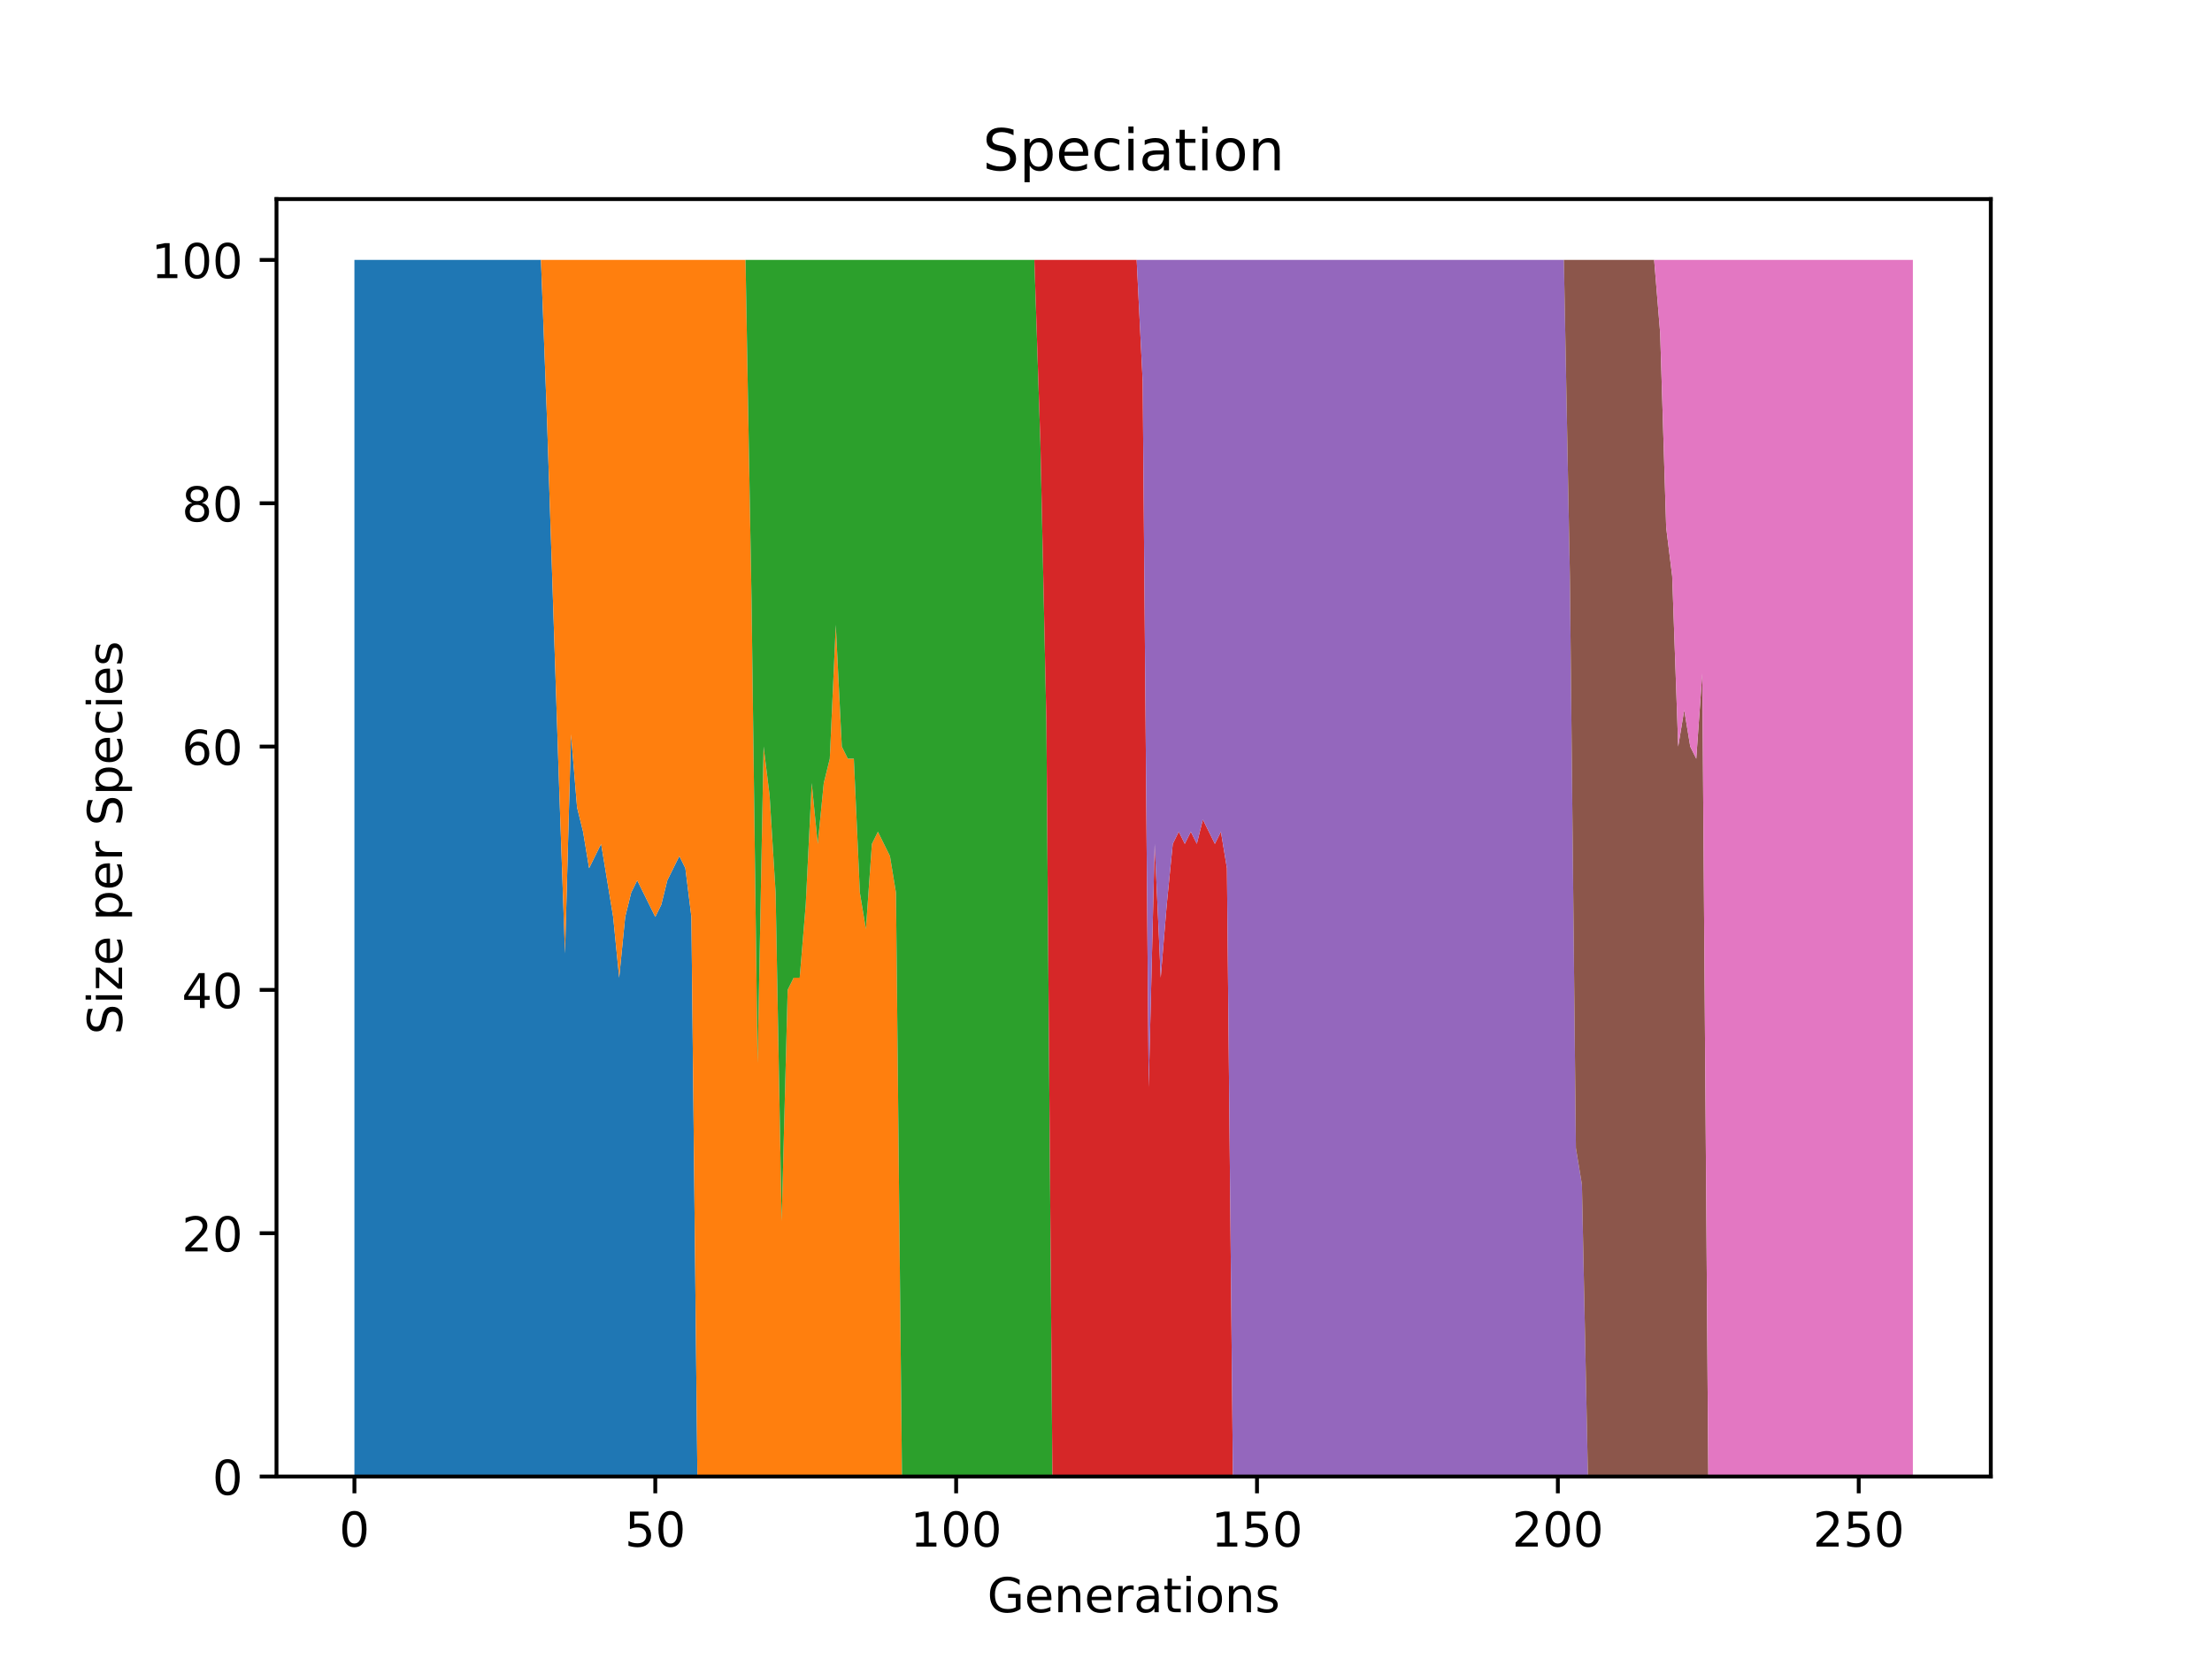 <?xml version="1.0" encoding="utf-8" standalone="no"?>
<!DOCTYPE svg PUBLIC "-//W3C//DTD SVG 1.1//EN"
  "http://www.w3.org/Graphics/SVG/1.1/DTD/svg11.dtd">
<!-- Created with matplotlib (https://matplotlib.org/) -->
<svg height="345.6pt" version="1.1" viewBox="0 0 460.8 345.6" width="460.8pt" xmlns="http://www.w3.org/2000/svg" xmlns:xlink="http://www.w3.org/1999/xlink">
 <defs>
  <style type="text/css">*{stroke-linecap:butt;stroke-linejoin:round;}</style>
 </defs>
 <g id="figure_1">
  <g id="patch_1">
   <path d="M 0 345.6 
L 460.8 345.6 
L 460.8 0 
L 0 0 
z
" style="fill:#ffffff;"/>
  </g>
  <g id="axes_1">
   <g id="patch_2">
    <path d="M 57.6 307.584 
L 414.72 307.584 
L 414.72 41.472 
L 57.6 41.472 
z
" style="fill:#ffffff;"/>
   </g>
   <g id="PolyCollection_1">
    <path clip-path="url(#pe29618019c)" d="M 73.833 54.144 
L 73.833 307.584 
L 75.086 307.584 
L 76.34 307.584 
L 77.593 307.584 
L 78.847 307.584 
L 80.1 307.584 
L 81.354 307.584 
L 82.607 307.584 
L 83.861 307.584 
L 85.114 307.584 
L 86.368 307.584 
L 87.621 307.584 
L 88.875 307.584 
L 90.128 307.584 
L 91.382 307.584 
L 92.635 307.584 
L 93.889 307.584 
L 95.142 307.584 
L 96.396 307.584 
L 97.649 307.584 
L 98.903 307.584 
L 100.156 307.584 
L 101.41 307.584 
L 102.663 307.584 
L 103.917 307.584 
L 105.17 307.584 
L 106.424 307.584 
L 107.677 307.584 
L 108.931 307.584 
L 110.184 307.584 
L 111.438 307.584 
L 112.691 307.584 
L 113.944 307.584 
L 115.198 307.584 
L 116.451 307.584 
L 117.705 307.584 
L 118.958 307.584 
L 120.212 307.584 
L 121.465 307.584 
L 122.719 307.584 
L 123.972 307.584 
L 125.226 307.584 
L 126.479 307.584 
L 127.733 307.584 
L 128.986 307.584 
L 130.24 307.584 
L 131.493 307.584 
L 132.747 307.584 
L 134 307.584 
L 135.254 307.584 
L 136.507 307.584 
L 137.761 307.584 
L 139.014 307.584 
L 140.268 307.584 
L 141.521 307.584 
L 142.775 307.584 
L 144.028 307.584 
L 145.282 307.584 
L 146.535 307.584 
L 147.789 307.584 
L 149.042 307.584 
L 150.296 307.584 
L 151.549 307.584 
L 152.803 307.584 
L 154.056 307.584 
L 155.31 307.584 
L 156.563 307.584 
L 157.817 307.584 
L 159.07 307.584 
L 160.324 307.584 
L 161.577 307.584 
L 162.831 307.584 
L 164.084 307.584 
L 165.338 307.584 
L 166.591 307.584 
L 167.845 307.584 
L 169.098 307.584 
L 170.352 307.584 
L 171.605 307.584 
L 172.859 307.584 
L 174.112 307.584 
L 175.366 307.584 
L 176.619 307.584 
L 177.873 307.584 
L 179.126 307.584 
L 180.38 307.584 
L 181.633 307.584 
L 182.887 307.584 
L 184.14 307.584 
L 185.394 307.584 
L 186.647 307.584 
L 187.901 307.584 
L 189.154 307.584 
L 190.408 307.584 
L 191.661 307.584 
L 192.915 307.584 
L 194.168 307.584 
L 195.421 307.584 
L 196.675 307.584 
L 197.928 307.584 
L 199.182 307.584 
L 200.435 307.584 
L 201.689 307.584 
L 202.942 307.584 
L 204.196 307.584 
L 205.449 307.584 
L 206.703 307.584 
L 207.956 307.584 
L 209.21 307.584 
L 210.463 307.584 
L 211.717 307.584 
L 212.97 307.584 
L 214.224 307.584 
L 215.477 307.584 
L 216.731 307.584 
L 217.984 307.584 
L 219.238 307.584 
L 220.491 307.584 
L 221.745 307.584 
L 222.998 307.584 
L 224.252 307.584 
L 225.505 307.584 
L 226.759 307.584 
L 228.012 307.584 
L 229.266 307.584 
L 230.519 307.584 
L 231.773 307.584 
L 233.026 307.584 
L 234.28 307.584 
L 235.533 307.584 
L 236.787 307.584 
L 238.04 307.584 
L 239.294 307.584 
L 240.547 307.584 
L 241.801 307.584 
L 243.054 307.584 
L 244.308 307.584 
L 245.561 307.584 
L 246.815 307.584 
L 248.068 307.584 
L 249.322 307.584 
L 250.575 307.584 
L 251.829 307.584 
L 253.082 307.584 
L 254.336 307.584 
L 255.589 307.584 
L 256.843 307.584 
L 258.096 307.584 
L 259.35 307.584 
L 260.603 307.584 
L 261.857 307.584 
L 263.11 307.584 
L 264.364 307.584 
L 265.617 307.584 
L 266.871 307.584 
L 268.124 307.584 
L 269.378 307.584 
L 270.631 307.584 
L 271.885 307.584 
L 273.138 307.584 
L 274.392 307.584 
L 275.645 307.584 
L 276.899 307.584 
L 278.152 307.584 
L 279.405 307.584 
L 280.659 307.584 
L 281.912 307.584 
L 283.166 307.584 
L 284.419 307.584 
L 285.673 307.584 
L 286.926 307.584 
L 288.18 307.584 
L 289.433 307.584 
L 290.687 307.584 
L 291.94 307.584 
L 293.194 307.584 
L 294.447 307.584 
L 295.701 307.584 
L 296.954 307.584 
L 298.208 307.584 
L 299.461 307.584 
L 300.715 307.584 
L 301.968 307.584 
L 303.222 307.584 
L 304.475 307.584 
L 305.729 307.584 
L 306.982 307.584 
L 308.236 307.584 
L 309.489 307.584 
L 310.743 307.584 
L 311.996 307.584 
L 313.25 307.584 
L 314.503 307.584 
L 315.757 307.584 
L 317.01 307.584 
L 318.264 307.584 
L 319.517 307.584 
L 320.771 307.584 
L 322.024 307.584 
L 323.278 307.584 
L 324.531 307.584 
L 325.785 307.584 
L 327.038 307.584 
L 328.292 307.584 
L 329.545 307.584 
L 330.799 307.584 
L 332.052 307.584 
L 333.306 307.584 
L 334.559 307.584 
L 335.813 307.584 
L 337.066 307.584 
L 338.32 307.584 
L 339.573 307.584 
L 340.827 307.584 
L 342.08 307.584 
L 343.334 307.584 
L 344.587 307.584 
L 345.841 307.584 
L 347.094 307.584 
L 348.348 307.584 
L 349.601 307.584 
L 350.855 307.584 
L 352.108 307.584 
L 353.362 307.584 
L 354.615 307.584 
L 355.869 307.584 
L 357.122 307.584 
L 358.376 307.584 
L 359.629 307.584 
L 360.882 307.584 
L 362.136 307.584 
L 363.389 307.584 
L 364.643 307.584 
L 365.896 307.584 
L 367.15 307.584 
L 368.403 307.584 
L 369.657 307.584 
L 370.91 307.584 
L 372.164 307.584 
L 373.417 307.584 
L 374.671 307.584 
L 375.924 307.584 
L 377.178 307.584 
L 378.431 307.584 
L 379.685 307.584 
L 380.938 307.584 
L 382.192 307.584 
L 383.445 307.584 
L 384.699 307.584 
L 385.952 307.584 
L 387.206 307.584 
L 388.459 307.584 
L 389.713 307.584 
L 390.966 307.584 
L 392.22 307.584 
L 393.473 307.584 
L 394.727 307.584 
L 395.98 307.584 
L 397.234 307.584 
L 398.487 307.584 
L 398.487 307.584 
L 398.487 307.584 
L 397.234 307.584 
L 395.98 307.584 
L 394.727 307.584 
L 393.473 307.584 
L 392.22 307.584 
L 390.966 307.584 
L 389.713 307.584 
L 388.459 307.584 
L 387.206 307.584 
L 385.952 307.584 
L 384.699 307.584 
L 383.445 307.584 
L 382.192 307.584 
L 380.938 307.584 
L 379.685 307.584 
L 378.431 307.584 
L 377.178 307.584 
L 375.924 307.584 
L 374.671 307.584 
L 373.417 307.584 
L 372.164 307.584 
L 370.91 307.584 
L 369.657 307.584 
L 368.403 307.584 
L 367.15 307.584 
L 365.896 307.584 
L 364.643 307.584 
L 363.389 307.584 
L 362.136 307.584 
L 360.882 307.584 
L 359.629 307.584 
L 358.376 307.584 
L 357.122 307.584 
L 355.869 307.584 
L 354.615 307.584 
L 353.362 307.584 
L 352.108 307.584 
L 350.855 307.584 
L 349.601 307.584 
L 348.348 307.584 
L 347.094 307.584 
L 345.841 307.584 
L 344.587 307.584 
L 343.334 307.584 
L 342.08 307.584 
L 340.827 307.584 
L 339.573 307.584 
L 338.32 307.584 
L 337.066 307.584 
L 335.813 307.584 
L 334.559 307.584 
L 333.306 307.584 
L 332.052 307.584 
L 330.799 307.584 
L 329.545 307.584 
L 328.292 307.584 
L 327.038 307.584 
L 325.785 307.584 
L 324.531 307.584 
L 323.278 307.584 
L 322.024 307.584 
L 320.771 307.584 
L 319.517 307.584 
L 318.264 307.584 
L 317.01 307.584 
L 315.757 307.584 
L 314.503 307.584 
L 313.25 307.584 
L 311.996 307.584 
L 310.743 307.584 
L 309.489 307.584 
L 308.236 307.584 
L 306.982 307.584 
L 305.729 307.584 
L 304.475 307.584 
L 303.222 307.584 
L 301.968 307.584 
L 300.715 307.584 
L 299.461 307.584 
L 298.208 307.584 
L 296.954 307.584 
L 295.701 307.584 
L 294.447 307.584 
L 293.194 307.584 
L 291.94 307.584 
L 290.687 307.584 
L 289.433 307.584 
L 288.18 307.584 
L 286.926 307.584 
L 285.673 307.584 
L 284.419 307.584 
L 283.166 307.584 
L 281.912 307.584 
L 280.659 307.584 
L 279.405 307.584 
L 278.152 307.584 
L 276.899 307.584 
L 275.645 307.584 
L 274.392 307.584 
L 273.138 307.584 
L 271.885 307.584 
L 270.631 307.584 
L 269.378 307.584 
L 268.124 307.584 
L 266.871 307.584 
L 265.617 307.584 
L 264.364 307.584 
L 263.11 307.584 
L 261.857 307.584 
L 260.603 307.584 
L 259.35 307.584 
L 258.096 307.584 
L 256.843 307.584 
L 255.589 307.584 
L 254.336 307.584 
L 253.082 307.584 
L 251.829 307.584 
L 250.575 307.584 
L 249.322 307.584 
L 248.068 307.584 
L 246.815 307.584 
L 245.561 307.584 
L 244.308 307.584 
L 243.054 307.584 
L 241.801 307.584 
L 240.547 307.584 
L 239.294 307.584 
L 238.04 307.584 
L 236.787 307.584 
L 235.533 307.584 
L 234.28 307.584 
L 233.026 307.584 
L 231.773 307.584 
L 230.519 307.584 
L 229.266 307.584 
L 228.012 307.584 
L 226.759 307.584 
L 225.505 307.584 
L 224.252 307.584 
L 222.998 307.584 
L 221.745 307.584 
L 220.491 307.584 
L 219.238 307.584 
L 217.984 307.584 
L 216.731 307.584 
L 215.477 307.584 
L 214.224 307.584 
L 212.97 307.584 
L 211.717 307.584 
L 210.463 307.584 
L 209.21 307.584 
L 207.956 307.584 
L 206.703 307.584 
L 205.449 307.584 
L 204.196 307.584 
L 202.942 307.584 
L 201.689 307.584 
L 200.435 307.584 
L 199.182 307.584 
L 197.928 307.584 
L 196.675 307.584 
L 195.421 307.584 
L 194.168 307.584 
L 192.915 307.584 
L 191.661 307.584 
L 190.408 307.584 
L 189.154 307.584 
L 187.901 307.584 
L 186.647 307.584 
L 185.394 307.584 
L 184.14 307.584 
L 182.887 307.584 
L 181.633 307.584 
L 180.38 307.584 
L 179.126 307.584 
L 177.873 307.584 
L 176.619 307.584 
L 175.366 307.584 
L 174.112 307.584 
L 172.859 307.584 
L 171.605 307.584 
L 170.352 307.584 
L 169.098 307.584 
L 167.845 307.584 
L 166.591 307.584 
L 165.338 307.584 
L 164.084 307.584 
L 162.831 307.584 
L 161.577 307.584 
L 160.324 307.584 
L 159.07 307.584 
L 157.817 307.584 
L 156.563 307.584 
L 155.31 307.584 
L 154.056 307.584 
L 152.803 307.584 
L 151.549 307.584 
L 150.296 307.584 
L 149.042 307.584 
L 147.789 307.584 
L 146.535 307.584 
L 145.282 307.584 
L 144.028 191.002 
L 142.775 180.864 
L 141.521 178.33 
L 140.268 180.864 
L 139.014 183.398 
L 137.761 188.467 
L 136.507 191.002 
L 135.254 188.467 
L 134 185.933 
L 132.747 183.398 
L 131.493 185.933 
L 130.24 191.002 
L 128.986 203.674 
L 127.733 191.002 
L 126.479 183.398 
L 125.226 175.795 
L 123.972 178.33 
L 122.719 180.864 
L 121.465 173.261 
L 120.212 168.192 
L 118.958 152.986 
L 117.705 198.605 
L 116.451 163.123 
L 115.198 125.107 
L 113.944 87.091 
L 112.691 54.144 
L 111.438 54.144 
L 110.184 54.144 
L 108.931 54.144 
L 107.677 54.144 
L 106.424 54.144 
L 105.17 54.144 
L 103.917 54.144 
L 102.663 54.144 
L 101.41 54.144 
L 100.156 54.144 
L 98.903 54.144 
L 97.649 54.144 
L 96.396 54.144 
L 95.142 54.144 
L 93.889 54.144 
L 92.635 54.144 
L 91.382 54.144 
L 90.128 54.144 
L 88.875 54.144 
L 87.621 54.144 
L 86.368 54.144 
L 85.114 54.144 
L 83.861 54.144 
L 82.607 54.144 
L 81.354 54.144 
L 80.1 54.144 
L 78.847 54.144 
L 77.593 54.144 
L 76.34 54.144 
L 75.086 54.144 
L 73.833 54.144 
z
" style="fill:#1f77b4;"/>
   </g>
   <g id="PolyCollection_2">
    <path clip-path="url(#pe29618019c)" d="M 73.833 54.144 
L 73.833 54.144 
L 75.086 54.144 
L 76.34 54.144 
L 77.593 54.144 
L 78.847 54.144 
L 80.1 54.144 
L 81.354 54.144 
L 82.607 54.144 
L 83.861 54.144 
L 85.114 54.144 
L 86.368 54.144 
L 87.621 54.144 
L 88.875 54.144 
L 90.128 54.144 
L 91.382 54.144 
L 92.635 54.144 
L 93.889 54.144 
L 95.142 54.144 
L 96.396 54.144 
L 97.649 54.144 
L 98.903 54.144 
L 100.156 54.144 
L 101.41 54.144 
L 102.663 54.144 
L 103.917 54.144 
L 105.17 54.144 
L 106.424 54.144 
L 107.677 54.144 
L 108.931 54.144 
L 110.184 54.144 
L 111.438 54.144 
L 112.691 54.144 
L 113.944 87.091 
L 115.198 125.107 
L 116.451 163.123 
L 117.705 198.605 
L 118.958 152.986 
L 120.212 168.192 
L 121.465 173.261 
L 122.719 180.864 
L 123.972 178.33 
L 125.226 175.795 
L 126.479 183.398 
L 127.733 191.002 
L 128.986 203.674 
L 130.24 191.002 
L 131.493 185.933 
L 132.747 183.398 
L 134 185.933 
L 135.254 188.467 
L 136.507 191.002 
L 137.761 188.467 
L 139.014 183.398 
L 140.268 180.864 
L 141.521 178.33 
L 142.775 180.864 
L 144.028 191.002 
L 145.282 307.584 
L 146.535 307.584 
L 147.789 307.584 
L 149.042 307.584 
L 150.296 307.584 
L 151.549 307.584 
L 152.803 307.584 
L 154.056 307.584 
L 155.31 307.584 
L 156.563 307.584 
L 157.817 307.584 
L 159.07 307.584 
L 160.324 307.584 
L 161.577 307.584 
L 162.831 307.584 
L 164.084 307.584 
L 165.338 307.584 
L 166.591 307.584 
L 167.845 307.584 
L 169.098 307.584 
L 170.352 307.584 
L 171.605 307.584 
L 172.859 307.584 
L 174.112 307.584 
L 175.366 307.584 
L 176.619 307.584 
L 177.873 307.584 
L 179.126 307.584 
L 180.38 307.584 
L 181.633 307.584 
L 182.887 307.584 
L 184.14 307.584 
L 185.394 307.584 
L 186.647 307.584 
L 187.901 307.584 
L 189.154 307.584 
L 190.408 307.584 
L 191.661 307.584 
L 192.915 307.584 
L 194.168 307.584 
L 195.421 307.584 
L 196.675 307.584 
L 197.928 307.584 
L 199.182 307.584 
L 200.435 307.584 
L 201.689 307.584 
L 202.942 307.584 
L 204.196 307.584 
L 205.449 307.584 
L 206.703 307.584 
L 207.956 307.584 
L 209.21 307.584 
L 210.463 307.584 
L 211.717 307.584 
L 212.97 307.584 
L 214.224 307.584 
L 215.477 307.584 
L 216.731 307.584 
L 217.984 307.584 
L 219.238 307.584 
L 220.491 307.584 
L 221.745 307.584 
L 222.998 307.584 
L 224.252 307.584 
L 225.505 307.584 
L 226.759 307.584 
L 228.012 307.584 
L 229.266 307.584 
L 230.519 307.584 
L 231.773 307.584 
L 233.026 307.584 
L 234.28 307.584 
L 235.533 307.584 
L 236.787 307.584 
L 238.04 307.584 
L 239.294 307.584 
L 240.547 307.584 
L 241.801 307.584 
L 243.054 307.584 
L 244.308 307.584 
L 245.561 307.584 
L 246.815 307.584 
L 248.068 307.584 
L 249.322 307.584 
L 250.575 307.584 
L 251.829 307.584 
L 253.082 307.584 
L 254.336 307.584 
L 255.589 307.584 
L 256.843 307.584 
L 258.096 307.584 
L 259.35 307.584 
L 260.603 307.584 
L 261.857 307.584 
L 263.11 307.584 
L 264.364 307.584 
L 265.617 307.584 
L 266.871 307.584 
L 268.124 307.584 
L 269.378 307.584 
L 270.631 307.584 
L 271.885 307.584 
L 273.138 307.584 
L 274.392 307.584 
L 275.645 307.584 
L 276.899 307.584 
L 278.152 307.584 
L 279.405 307.584 
L 280.659 307.584 
L 281.912 307.584 
L 283.166 307.584 
L 284.419 307.584 
L 285.673 307.584 
L 286.926 307.584 
L 288.18 307.584 
L 289.433 307.584 
L 290.687 307.584 
L 291.94 307.584 
L 293.194 307.584 
L 294.447 307.584 
L 295.701 307.584 
L 296.954 307.584 
L 298.208 307.584 
L 299.461 307.584 
L 300.715 307.584 
L 301.968 307.584 
L 303.222 307.584 
L 304.475 307.584 
L 305.729 307.584 
L 306.982 307.584 
L 308.236 307.584 
L 309.489 307.584 
L 310.743 307.584 
L 311.996 307.584 
L 313.25 307.584 
L 314.503 307.584 
L 315.757 307.584 
L 317.01 307.584 
L 318.264 307.584 
L 319.517 307.584 
L 320.771 307.584 
L 322.024 307.584 
L 323.278 307.584 
L 324.531 307.584 
L 325.785 307.584 
L 327.038 307.584 
L 328.292 307.584 
L 329.545 307.584 
L 330.799 307.584 
L 332.052 307.584 
L 333.306 307.584 
L 334.559 307.584 
L 335.813 307.584 
L 337.066 307.584 
L 338.32 307.584 
L 339.573 307.584 
L 340.827 307.584 
L 342.08 307.584 
L 343.334 307.584 
L 344.587 307.584 
L 345.841 307.584 
L 347.094 307.584 
L 348.348 307.584 
L 349.601 307.584 
L 350.855 307.584 
L 352.108 307.584 
L 353.362 307.584 
L 354.615 307.584 
L 355.869 307.584 
L 357.122 307.584 
L 358.376 307.584 
L 359.629 307.584 
L 360.882 307.584 
L 362.136 307.584 
L 363.389 307.584 
L 364.643 307.584 
L 365.896 307.584 
L 367.15 307.584 
L 368.403 307.584 
L 369.657 307.584 
L 370.91 307.584 
L 372.164 307.584 
L 373.417 307.584 
L 374.671 307.584 
L 375.924 307.584 
L 377.178 307.584 
L 378.431 307.584 
L 379.685 307.584 
L 380.938 307.584 
L 382.192 307.584 
L 383.445 307.584 
L 384.699 307.584 
L 385.952 307.584 
L 387.206 307.584 
L 388.459 307.584 
L 389.713 307.584 
L 390.966 307.584 
L 392.22 307.584 
L 393.473 307.584 
L 394.727 307.584 
L 395.98 307.584 
L 397.234 307.584 
L 398.487 307.584 
L 398.487 307.584 
L 398.487 307.584 
L 397.234 307.584 
L 395.98 307.584 
L 394.727 307.584 
L 393.473 307.584 
L 392.22 307.584 
L 390.966 307.584 
L 389.713 307.584 
L 388.459 307.584 
L 387.206 307.584 
L 385.952 307.584 
L 384.699 307.584 
L 383.445 307.584 
L 382.192 307.584 
L 380.938 307.584 
L 379.685 307.584 
L 378.431 307.584 
L 377.178 307.584 
L 375.924 307.584 
L 374.671 307.584 
L 373.417 307.584 
L 372.164 307.584 
L 370.91 307.584 
L 369.657 307.584 
L 368.403 307.584 
L 367.15 307.584 
L 365.896 307.584 
L 364.643 307.584 
L 363.389 307.584 
L 362.136 307.584 
L 360.882 307.584 
L 359.629 307.584 
L 358.376 307.584 
L 357.122 307.584 
L 355.869 307.584 
L 354.615 307.584 
L 353.362 307.584 
L 352.108 307.584 
L 350.855 307.584 
L 349.601 307.584 
L 348.348 307.584 
L 347.094 307.584 
L 345.841 307.584 
L 344.587 307.584 
L 343.334 307.584 
L 342.08 307.584 
L 340.827 307.584 
L 339.573 307.584 
L 338.32 307.584 
L 337.066 307.584 
L 335.813 307.584 
L 334.559 307.584 
L 333.306 307.584 
L 332.052 307.584 
L 330.799 307.584 
L 329.545 307.584 
L 328.292 307.584 
L 327.038 307.584 
L 325.785 307.584 
L 324.531 307.584 
L 323.278 307.584 
L 322.024 307.584 
L 320.771 307.584 
L 319.517 307.584 
L 318.264 307.584 
L 317.01 307.584 
L 315.757 307.584 
L 314.503 307.584 
L 313.25 307.584 
L 311.996 307.584 
L 310.743 307.584 
L 309.489 307.584 
L 308.236 307.584 
L 306.982 307.584 
L 305.729 307.584 
L 304.475 307.584 
L 303.222 307.584 
L 301.968 307.584 
L 300.715 307.584 
L 299.461 307.584 
L 298.208 307.584 
L 296.954 307.584 
L 295.701 307.584 
L 294.447 307.584 
L 293.194 307.584 
L 291.94 307.584 
L 290.687 307.584 
L 289.433 307.584 
L 288.18 307.584 
L 286.926 307.584 
L 285.673 307.584 
L 284.419 307.584 
L 283.166 307.584 
L 281.912 307.584 
L 280.659 307.584 
L 279.405 307.584 
L 278.152 307.584 
L 276.899 307.584 
L 275.645 307.584 
L 274.392 307.584 
L 273.138 307.584 
L 271.885 307.584 
L 270.631 307.584 
L 269.378 307.584 
L 268.124 307.584 
L 266.871 307.584 
L 265.617 307.584 
L 264.364 307.584 
L 263.11 307.584 
L 261.857 307.584 
L 260.603 307.584 
L 259.35 307.584 
L 258.096 307.584 
L 256.843 307.584 
L 255.589 307.584 
L 254.336 307.584 
L 253.082 307.584 
L 251.829 307.584 
L 250.575 307.584 
L 249.322 307.584 
L 248.068 307.584 
L 246.815 307.584 
L 245.561 307.584 
L 244.308 307.584 
L 243.054 307.584 
L 241.801 307.584 
L 240.547 307.584 
L 239.294 307.584 
L 238.04 307.584 
L 236.787 307.584 
L 235.533 307.584 
L 234.28 307.584 
L 233.026 307.584 
L 231.773 307.584 
L 230.519 307.584 
L 229.266 307.584 
L 228.012 307.584 
L 226.759 307.584 
L 225.505 307.584 
L 224.252 307.584 
L 222.998 307.584 
L 221.745 307.584 
L 220.491 307.584 
L 219.238 307.584 
L 217.984 307.584 
L 216.731 307.584 
L 215.477 307.584 
L 214.224 307.584 
L 212.97 307.584 
L 211.717 307.584 
L 210.463 307.584 
L 209.21 307.584 
L 207.956 307.584 
L 206.703 307.584 
L 205.449 307.584 
L 204.196 307.584 
L 202.942 307.584 
L 201.689 307.584 
L 200.435 307.584 
L 199.182 307.584 
L 197.928 307.584 
L 196.675 307.584 
L 195.421 307.584 
L 194.168 307.584 
L 192.915 307.584 
L 191.661 307.584 
L 190.408 307.584 
L 189.154 307.584 
L 187.901 307.584 
L 186.647 185.933 
L 185.394 178.33 
L 184.14 175.795 
L 182.887 173.261 
L 181.633 175.795 
L 180.38 193.536 
L 179.126 185.933 
L 177.873 158.054 
L 176.619 158.054 
L 175.366 155.52 
L 174.112 130.176 
L 172.859 158.054 
L 171.605 163.123 
L 170.352 175.795 
L 169.098 163.123 
L 167.845 188.467 
L 166.591 203.674 
L 165.338 203.674 
L 164.084 206.208 
L 162.831 254.362 
L 161.577 185.933 
L 160.324 165.658 
L 159.07 155.52 
L 157.817 221.414 
L 156.563 125.107 
L 155.31 54.144 
L 154.056 54.144 
L 152.803 54.144 
L 151.549 54.144 
L 150.296 54.144 
L 149.042 54.144 
L 147.789 54.144 
L 146.535 54.144 
L 145.282 54.144 
L 144.028 54.144 
L 142.775 54.144 
L 141.521 54.144 
L 140.268 54.144 
L 139.014 54.144 
L 137.761 54.144 
L 136.507 54.144 
L 135.254 54.144 
L 134 54.144 
L 132.747 54.144 
L 131.493 54.144 
L 130.24 54.144 
L 128.986 54.144 
L 127.733 54.144 
L 126.479 54.144 
L 125.226 54.144 
L 123.972 54.144 
L 122.719 54.144 
L 121.465 54.144 
L 120.212 54.144 
L 118.958 54.144 
L 117.705 54.144 
L 116.451 54.144 
L 115.198 54.144 
L 113.944 54.144 
L 112.691 54.144 
L 111.438 54.144 
L 110.184 54.144 
L 108.931 54.144 
L 107.677 54.144 
L 106.424 54.144 
L 105.17 54.144 
L 103.917 54.144 
L 102.663 54.144 
L 101.41 54.144 
L 100.156 54.144 
L 98.903 54.144 
L 97.649 54.144 
L 96.396 54.144 
L 95.142 54.144 
L 93.889 54.144 
L 92.635 54.144 
L 91.382 54.144 
L 90.128 54.144 
L 88.875 54.144 
L 87.621 54.144 
L 86.368 54.144 
L 85.114 54.144 
L 83.861 54.144 
L 82.607 54.144 
L 81.354 54.144 
L 80.1 54.144 
L 78.847 54.144 
L 77.593 54.144 
L 76.34 54.144 
L 75.086 54.144 
L 73.833 54.144 
z
" style="fill:#ff7f0e;"/>
   </g>
   <g id="PolyCollection_3">
    <path clip-path="url(#pe29618019c)" d="M 73.833 54.144 
L 73.833 54.144 
L 75.086 54.144 
L 76.34 54.144 
L 77.593 54.144 
L 78.847 54.144 
L 80.1 54.144 
L 81.354 54.144 
L 82.607 54.144 
L 83.861 54.144 
L 85.114 54.144 
L 86.368 54.144 
L 87.621 54.144 
L 88.875 54.144 
L 90.128 54.144 
L 91.382 54.144 
L 92.635 54.144 
L 93.889 54.144 
L 95.142 54.144 
L 96.396 54.144 
L 97.649 54.144 
L 98.903 54.144 
L 100.156 54.144 
L 101.41 54.144 
L 102.663 54.144 
L 103.917 54.144 
L 105.17 54.144 
L 106.424 54.144 
L 107.677 54.144 
L 108.931 54.144 
L 110.184 54.144 
L 111.438 54.144 
L 112.691 54.144 
L 113.944 54.144 
L 115.198 54.144 
L 116.451 54.144 
L 117.705 54.144 
L 118.958 54.144 
L 120.212 54.144 
L 121.465 54.144 
L 122.719 54.144 
L 123.972 54.144 
L 125.226 54.144 
L 126.479 54.144 
L 127.733 54.144 
L 128.986 54.144 
L 130.24 54.144 
L 131.493 54.144 
L 132.747 54.144 
L 134 54.144 
L 135.254 54.144 
L 136.507 54.144 
L 137.761 54.144 
L 139.014 54.144 
L 140.268 54.144 
L 141.521 54.144 
L 142.775 54.144 
L 144.028 54.144 
L 145.282 54.144 
L 146.535 54.144 
L 147.789 54.144 
L 149.042 54.144 
L 150.296 54.144 
L 151.549 54.144 
L 152.803 54.144 
L 154.056 54.144 
L 155.31 54.144 
L 156.563 125.107 
L 157.817 221.414 
L 159.07 155.52 
L 160.324 165.658 
L 161.577 185.933 
L 162.831 254.362 
L 164.084 206.208 
L 165.338 203.674 
L 166.591 203.674 
L 167.845 188.467 
L 169.098 163.123 
L 170.352 175.795 
L 171.605 163.123 
L 172.859 158.054 
L 174.112 130.176 
L 175.366 155.52 
L 176.619 158.054 
L 177.873 158.054 
L 179.126 185.933 
L 180.38 193.536 
L 181.633 175.795 
L 182.887 173.261 
L 184.14 175.795 
L 185.394 178.33 
L 186.647 185.933 
L 187.901 307.584 
L 189.154 307.584 
L 190.408 307.584 
L 191.661 307.584 
L 192.915 307.584 
L 194.168 307.584 
L 195.421 307.584 
L 196.675 307.584 
L 197.928 307.584 
L 199.182 307.584 
L 200.435 307.584 
L 201.689 307.584 
L 202.942 307.584 
L 204.196 307.584 
L 205.449 307.584 
L 206.703 307.584 
L 207.956 307.584 
L 209.21 307.584 
L 210.463 307.584 
L 211.717 307.584 
L 212.97 307.584 
L 214.224 307.584 
L 215.477 307.584 
L 216.731 307.584 
L 217.984 307.584 
L 219.238 307.584 
L 220.491 307.584 
L 221.745 307.584 
L 222.998 307.584 
L 224.252 307.584 
L 225.505 307.584 
L 226.759 307.584 
L 228.012 307.584 
L 229.266 307.584 
L 230.519 307.584 
L 231.773 307.584 
L 233.026 307.584 
L 234.28 307.584 
L 235.533 307.584 
L 236.787 307.584 
L 238.04 307.584 
L 239.294 307.584 
L 240.547 307.584 
L 241.801 307.584 
L 243.054 307.584 
L 244.308 307.584 
L 245.561 307.584 
L 246.815 307.584 
L 248.068 307.584 
L 249.322 307.584 
L 250.575 307.584 
L 251.829 307.584 
L 253.082 307.584 
L 254.336 307.584 
L 255.589 307.584 
L 256.843 307.584 
L 258.096 307.584 
L 259.35 307.584 
L 260.603 307.584 
L 261.857 307.584 
L 263.11 307.584 
L 264.364 307.584 
L 265.617 307.584 
L 266.871 307.584 
L 268.124 307.584 
L 269.378 307.584 
L 270.631 307.584 
L 271.885 307.584 
L 273.138 307.584 
L 274.392 307.584 
L 275.645 307.584 
L 276.899 307.584 
L 278.152 307.584 
L 279.405 307.584 
L 280.659 307.584 
L 281.912 307.584 
L 283.166 307.584 
L 284.419 307.584 
L 285.673 307.584 
L 286.926 307.584 
L 288.18 307.584 
L 289.433 307.584 
L 290.687 307.584 
L 291.94 307.584 
L 293.194 307.584 
L 294.447 307.584 
L 295.701 307.584 
L 296.954 307.584 
L 298.208 307.584 
L 299.461 307.584 
L 300.715 307.584 
L 301.968 307.584 
L 303.222 307.584 
L 304.475 307.584 
L 305.729 307.584 
L 306.982 307.584 
L 308.236 307.584 
L 309.489 307.584 
L 310.743 307.584 
L 311.996 307.584 
L 313.25 307.584 
L 314.503 307.584 
L 315.757 307.584 
L 317.01 307.584 
L 318.264 307.584 
L 319.517 307.584 
L 320.771 307.584 
L 322.024 307.584 
L 323.278 307.584 
L 324.531 307.584 
L 325.785 307.584 
L 327.038 307.584 
L 328.292 307.584 
L 329.545 307.584 
L 330.799 307.584 
L 332.052 307.584 
L 333.306 307.584 
L 334.559 307.584 
L 335.813 307.584 
L 337.066 307.584 
L 338.32 307.584 
L 339.573 307.584 
L 340.827 307.584 
L 342.08 307.584 
L 343.334 307.584 
L 344.587 307.584 
L 345.841 307.584 
L 347.094 307.584 
L 348.348 307.584 
L 349.601 307.584 
L 350.855 307.584 
L 352.108 307.584 
L 353.362 307.584 
L 354.615 307.584 
L 355.869 307.584 
L 357.122 307.584 
L 358.376 307.584 
L 359.629 307.584 
L 360.882 307.584 
L 362.136 307.584 
L 363.389 307.584 
L 364.643 307.584 
L 365.896 307.584 
L 367.15 307.584 
L 368.403 307.584 
L 369.657 307.584 
L 370.91 307.584 
L 372.164 307.584 
L 373.417 307.584 
L 374.671 307.584 
L 375.924 307.584 
L 377.178 307.584 
L 378.431 307.584 
L 379.685 307.584 
L 380.938 307.584 
L 382.192 307.584 
L 383.445 307.584 
L 384.699 307.584 
L 385.952 307.584 
L 387.206 307.584 
L 388.459 307.584 
L 389.713 307.584 
L 390.966 307.584 
L 392.22 307.584 
L 393.473 307.584 
L 394.727 307.584 
L 395.98 307.584 
L 397.234 307.584 
L 398.487 307.584 
L 398.487 307.584 
L 398.487 307.584 
L 397.234 307.584 
L 395.98 307.584 
L 394.727 307.584 
L 393.473 307.584 
L 392.22 307.584 
L 390.966 307.584 
L 389.713 307.584 
L 388.459 307.584 
L 387.206 307.584 
L 385.952 307.584 
L 384.699 307.584 
L 383.445 307.584 
L 382.192 307.584 
L 380.938 307.584 
L 379.685 307.584 
L 378.431 307.584 
L 377.178 307.584 
L 375.924 307.584 
L 374.671 307.584 
L 373.417 307.584 
L 372.164 307.584 
L 370.91 307.584 
L 369.657 307.584 
L 368.403 307.584 
L 367.15 307.584 
L 365.896 307.584 
L 364.643 307.584 
L 363.389 307.584 
L 362.136 307.584 
L 360.882 307.584 
L 359.629 307.584 
L 358.376 307.584 
L 357.122 307.584 
L 355.869 307.584 
L 354.615 307.584 
L 353.362 307.584 
L 352.108 307.584 
L 350.855 307.584 
L 349.601 307.584 
L 348.348 307.584 
L 347.094 307.584 
L 345.841 307.584 
L 344.587 307.584 
L 343.334 307.584 
L 342.08 307.584 
L 340.827 307.584 
L 339.573 307.584 
L 338.32 307.584 
L 337.066 307.584 
L 335.813 307.584 
L 334.559 307.584 
L 333.306 307.584 
L 332.052 307.584 
L 330.799 307.584 
L 329.545 307.584 
L 328.292 307.584 
L 327.038 307.584 
L 325.785 307.584 
L 324.531 307.584 
L 323.278 307.584 
L 322.024 307.584 
L 320.771 307.584 
L 319.517 307.584 
L 318.264 307.584 
L 317.01 307.584 
L 315.757 307.584 
L 314.503 307.584 
L 313.25 307.584 
L 311.996 307.584 
L 310.743 307.584 
L 309.489 307.584 
L 308.236 307.584 
L 306.982 307.584 
L 305.729 307.584 
L 304.475 307.584 
L 303.222 307.584 
L 301.968 307.584 
L 300.715 307.584 
L 299.461 307.584 
L 298.208 307.584 
L 296.954 307.584 
L 295.701 307.584 
L 294.447 307.584 
L 293.194 307.584 
L 291.94 307.584 
L 290.687 307.584 
L 289.433 307.584 
L 288.18 307.584 
L 286.926 307.584 
L 285.673 307.584 
L 284.419 307.584 
L 283.166 307.584 
L 281.912 307.584 
L 280.659 307.584 
L 279.405 307.584 
L 278.152 307.584 
L 276.899 307.584 
L 275.645 307.584 
L 274.392 307.584 
L 273.138 307.584 
L 271.885 307.584 
L 270.631 307.584 
L 269.378 307.584 
L 268.124 307.584 
L 266.871 307.584 
L 265.617 307.584 
L 264.364 307.584 
L 263.11 307.584 
L 261.857 307.584 
L 260.603 307.584 
L 259.35 307.584 
L 258.096 307.584 
L 256.843 307.584 
L 255.589 307.584 
L 254.336 307.584 
L 253.082 307.584 
L 251.829 307.584 
L 250.575 307.584 
L 249.322 307.584 
L 248.068 307.584 
L 246.815 307.584 
L 245.561 307.584 
L 244.308 307.584 
L 243.054 307.584 
L 241.801 307.584 
L 240.547 307.584 
L 239.294 307.584 
L 238.04 307.584 
L 236.787 307.584 
L 235.533 307.584 
L 234.28 307.584 
L 233.026 307.584 
L 231.773 307.584 
L 230.519 307.584 
L 229.266 307.584 
L 228.012 307.584 
L 226.759 307.584 
L 225.505 307.584 
L 224.252 307.584 
L 222.998 307.584 
L 221.745 307.584 
L 220.491 307.584 
L 219.238 307.584 
L 217.984 150.451 
L 216.731 92.16 
L 215.477 54.144 
L 214.224 54.144 
L 212.97 54.144 
L 211.717 54.144 
L 210.463 54.144 
L 209.21 54.144 
L 207.956 54.144 
L 206.703 54.144 
L 205.449 54.144 
L 204.196 54.144 
L 202.942 54.144 
L 201.689 54.144 
L 200.435 54.144 
L 199.182 54.144 
L 197.928 54.144 
L 196.675 54.144 
L 195.421 54.144 
L 194.168 54.144 
L 192.915 54.144 
L 191.661 54.144 
L 190.408 54.144 
L 189.154 54.144 
L 187.901 54.144 
L 186.647 54.144 
L 185.394 54.144 
L 184.14 54.144 
L 182.887 54.144 
L 181.633 54.144 
L 180.38 54.144 
L 179.126 54.144 
L 177.873 54.144 
L 176.619 54.144 
L 175.366 54.144 
L 174.112 54.144 
L 172.859 54.144 
L 171.605 54.144 
L 170.352 54.144 
L 169.098 54.144 
L 167.845 54.144 
L 166.591 54.144 
L 165.338 54.144 
L 164.084 54.144 
L 162.831 54.144 
L 161.577 54.144 
L 160.324 54.144 
L 159.07 54.144 
L 157.817 54.144 
L 156.563 54.144 
L 155.31 54.144 
L 154.056 54.144 
L 152.803 54.144 
L 151.549 54.144 
L 150.296 54.144 
L 149.042 54.144 
L 147.789 54.144 
L 146.535 54.144 
L 145.282 54.144 
L 144.028 54.144 
L 142.775 54.144 
L 141.521 54.144 
L 140.268 54.144 
L 139.014 54.144 
L 137.761 54.144 
L 136.507 54.144 
L 135.254 54.144 
L 134 54.144 
L 132.747 54.144 
L 131.493 54.144 
L 130.24 54.144 
L 128.986 54.144 
L 127.733 54.144 
L 126.479 54.144 
L 125.226 54.144 
L 123.972 54.144 
L 122.719 54.144 
L 121.465 54.144 
L 120.212 54.144 
L 118.958 54.144 
L 117.705 54.144 
L 116.451 54.144 
L 115.198 54.144 
L 113.944 54.144 
L 112.691 54.144 
L 111.438 54.144 
L 110.184 54.144 
L 108.931 54.144 
L 107.677 54.144 
L 106.424 54.144 
L 105.17 54.144 
L 103.917 54.144 
L 102.663 54.144 
L 101.41 54.144 
L 100.156 54.144 
L 98.903 54.144 
L 97.649 54.144 
L 96.396 54.144 
L 95.142 54.144 
L 93.889 54.144 
L 92.635 54.144 
L 91.382 54.144 
L 90.128 54.144 
L 88.875 54.144 
L 87.621 54.144 
L 86.368 54.144 
L 85.114 54.144 
L 83.861 54.144 
L 82.607 54.144 
L 81.354 54.144 
L 80.1 54.144 
L 78.847 54.144 
L 77.593 54.144 
L 76.34 54.144 
L 75.086 54.144 
L 73.833 54.144 
z
" style="fill:#2ca02c;"/>
   </g>
   <g id="PolyCollection_4">
    <path clip-path="url(#pe29618019c)" d="M 73.833 54.144 
L 73.833 54.144 
L 75.086 54.144 
L 76.34 54.144 
L 77.593 54.144 
L 78.847 54.144 
L 80.1 54.144 
L 81.354 54.144 
L 82.607 54.144 
L 83.861 54.144 
L 85.114 54.144 
L 86.368 54.144 
L 87.621 54.144 
L 88.875 54.144 
L 90.128 54.144 
L 91.382 54.144 
L 92.635 54.144 
L 93.889 54.144 
L 95.142 54.144 
L 96.396 54.144 
L 97.649 54.144 
L 98.903 54.144 
L 100.156 54.144 
L 101.41 54.144 
L 102.663 54.144 
L 103.917 54.144 
L 105.17 54.144 
L 106.424 54.144 
L 107.677 54.144 
L 108.931 54.144 
L 110.184 54.144 
L 111.438 54.144 
L 112.691 54.144 
L 113.944 54.144 
L 115.198 54.144 
L 116.451 54.144 
L 117.705 54.144 
L 118.958 54.144 
L 120.212 54.144 
L 121.465 54.144 
L 122.719 54.144 
L 123.972 54.144 
L 125.226 54.144 
L 126.479 54.144 
L 127.733 54.144 
L 128.986 54.144 
L 130.24 54.144 
L 131.493 54.144 
L 132.747 54.144 
L 134 54.144 
L 135.254 54.144 
L 136.507 54.144 
L 137.761 54.144 
L 139.014 54.144 
L 140.268 54.144 
L 141.521 54.144 
L 142.775 54.144 
L 144.028 54.144 
L 145.282 54.144 
L 146.535 54.144 
L 147.789 54.144 
L 149.042 54.144 
L 150.296 54.144 
L 151.549 54.144 
L 152.803 54.144 
L 154.056 54.144 
L 155.31 54.144 
L 156.563 54.144 
L 157.817 54.144 
L 159.07 54.144 
L 160.324 54.144 
L 161.577 54.144 
L 162.831 54.144 
L 164.084 54.144 
L 165.338 54.144 
L 166.591 54.144 
L 167.845 54.144 
L 169.098 54.144 
L 170.352 54.144 
L 171.605 54.144 
L 172.859 54.144 
L 174.112 54.144 
L 175.366 54.144 
L 176.619 54.144 
L 177.873 54.144 
L 179.126 54.144 
L 180.38 54.144 
L 181.633 54.144 
L 182.887 54.144 
L 184.14 54.144 
L 185.394 54.144 
L 186.647 54.144 
L 187.901 54.144 
L 189.154 54.144 
L 190.408 54.144 
L 191.661 54.144 
L 192.915 54.144 
L 194.168 54.144 
L 195.421 54.144 
L 196.675 54.144 
L 197.928 54.144 
L 199.182 54.144 
L 200.435 54.144 
L 201.689 54.144 
L 202.942 54.144 
L 204.196 54.144 
L 205.449 54.144 
L 206.703 54.144 
L 207.956 54.144 
L 209.21 54.144 
L 210.463 54.144 
L 211.717 54.144 
L 212.97 54.144 
L 214.224 54.144 
L 215.477 54.144 
L 216.731 92.16 
L 217.984 150.451 
L 219.238 307.584 
L 220.491 307.584 
L 221.745 307.584 
L 222.998 307.584 
L 224.252 307.584 
L 225.505 307.584 
L 226.759 307.584 
L 228.012 307.584 
L 229.266 307.584 
L 230.519 307.584 
L 231.773 307.584 
L 233.026 307.584 
L 234.28 307.584 
L 235.533 307.584 
L 236.787 307.584 
L 238.04 307.584 
L 239.294 307.584 
L 240.547 307.584 
L 241.801 307.584 
L 243.054 307.584 
L 244.308 307.584 
L 245.561 307.584 
L 246.815 307.584 
L 248.068 307.584 
L 249.322 307.584 
L 250.575 307.584 
L 251.829 307.584 
L 253.082 307.584 
L 254.336 307.584 
L 255.589 307.584 
L 256.843 307.584 
L 258.096 307.584 
L 259.35 307.584 
L 260.603 307.584 
L 261.857 307.584 
L 263.11 307.584 
L 264.364 307.584 
L 265.617 307.584 
L 266.871 307.584 
L 268.124 307.584 
L 269.378 307.584 
L 270.631 307.584 
L 271.885 307.584 
L 273.138 307.584 
L 274.392 307.584 
L 275.645 307.584 
L 276.899 307.584 
L 278.152 307.584 
L 279.405 307.584 
L 280.659 307.584 
L 281.912 307.584 
L 283.166 307.584 
L 284.419 307.584 
L 285.673 307.584 
L 286.926 307.584 
L 288.18 307.584 
L 289.433 307.584 
L 290.687 307.584 
L 291.94 307.584 
L 293.194 307.584 
L 294.447 307.584 
L 295.701 307.584 
L 296.954 307.584 
L 298.208 307.584 
L 299.461 307.584 
L 300.715 307.584 
L 301.968 307.584 
L 303.222 307.584 
L 304.475 307.584 
L 305.729 307.584 
L 306.982 307.584 
L 308.236 307.584 
L 309.489 307.584 
L 310.743 307.584 
L 311.996 307.584 
L 313.25 307.584 
L 314.503 307.584 
L 315.757 307.584 
L 317.01 307.584 
L 318.264 307.584 
L 319.517 307.584 
L 320.771 307.584 
L 322.024 307.584 
L 323.278 307.584 
L 324.531 307.584 
L 325.785 307.584 
L 327.038 307.584 
L 328.292 307.584 
L 329.545 307.584 
L 330.799 307.584 
L 332.052 307.584 
L 333.306 307.584 
L 334.559 307.584 
L 335.813 307.584 
L 337.066 307.584 
L 338.32 307.584 
L 339.573 307.584 
L 340.827 307.584 
L 342.08 307.584 
L 343.334 307.584 
L 344.587 307.584 
L 345.841 307.584 
L 347.094 307.584 
L 348.348 307.584 
L 349.601 307.584 
L 350.855 307.584 
L 352.108 307.584 
L 353.362 307.584 
L 354.615 307.584 
L 355.869 307.584 
L 357.122 307.584 
L 358.376 307.584 
L 359.629 307.584 
L 360.882 307.584 
L 362.136 307.584 
L 363.389 307.584 
L 364.643 307.584 
L 365.896 307.584 
L 367.15 307.584 
L 368.403 307.584 
L 369.657 307.584 
L 370.91 307.584 
L 372.164 307.584 
L 373.417 307.584 
L 374.671 307.584 
L 375.924 307.584 
L 377.178 307.584 
L 378.431 307.584 
L 379.685 307.584 
L 380.938 307.584 
L 382.192 307.584 
L 383.445 307.584 
L 384.699 307.584 
L 385.952 307.584 
L 387.206 307.584 
L 388.459 307.584 
L 389.713 307.584 
L 390.966 307.584 
L 392.22 307.584 
L 393.473 307.584 
L 394.727 307.584 
L 395.98 307.584 
L 397.234 307.584 
L 398.487 307.584 
L 398.487 307.584 
L 398.487 307.584 
L 397.234 307.584 
L 395.98 307.584 
L 394.727 307.584 
L 393.473 307.584 
L 392.22 307.584 
L 390.966 307.584 
L 389.713 307.584 
L 388.459 307.584 
L 387.206 307.584 
L 385.952 307.584 
L 384.699 307.584 
L 383.445 307.584 
L 382.192 307.584 
L 380.938 307.584 
L 379.685 307.584 
L 378.431 307.584 
L 377.178 307.584 
L 375.924 307.584 
L 374.671 307.584 
L 373.417 307.584 
L 372.164 307.584 
L 370.91 307.584 
L 369.657 307.584 
L 368.403 307.584 
L 367.15 307.584 
L 365.896 307.584 
L 364.643 307.584 
L 363.389 307.584 
L 362.136 307.584 
L 360.882 307.584 
L 359.629 307.584 
L 358.376 307.584 
L 357.122 307.584 
L 355.869 307.584 
L 354.615 307.584 
L 353.362 307.584 
L 352.108 307.584 
L 350.855 307.584 
L 349.601 307.584 
L 348.348 307.584 
L 347.094 307.584 
L 345.841 307.584 
L 344.587 307.584 
L 343.334 307.584 
L 342.08 307.584 
L 340.827 307.584 
L 339.573 307.584 
L 338.32 307.584 
L 337.066 307.584 
L 335.813 307.584 
L 334.559 307.584 
L 333.306 307.584 
L 332.052 307.584 
L 330.799 307.584 
L 329.545 307.584 
L 328.292 307.584 
L 327.038 307.584 
L 325.785 307.584 
L 324.531 307.584 
L 323.278 307.584 
L 322.024 307.584 
L 320.771 307.584 
L 319.517 307.584 
L 318.264 307.584 
L 317.01 307.584 
L 315.757 307.584 
L 314.503 307.584 
L 313.25 307.584 
L 311.996 307.584 
L 310.743 307.584 
L 309.489 307.584 
L 308.236 307.584 
L 306.982 307.584 
L 305.729 307.584 
L 304.475 307.584 
L 303.222 307.584 
L 301.968 307.584 
L 300.715 307.584 
L 299.461 307.584 
L 298.208 307.584 
L 296.954 307.584 
L 295.701 307.584 
L 294.447 307.584 
L 293.194 307.584 
L 291.94 307.584 
L 290.687 307.584 
L 289.433 307.584 
L 288.18 307.584 
L 286.926 307.584 
L 285.673 307.584 
L 284.419 307.584 
L 283.166 307.584 
L 281.912 307.584 
L 280.659 307.584 
L 279.405 307.584 
L 278.152 307.584 
L 276.899 307.584 
L 275.645 307.584 
L 274.392 307.584 
L 273.138 307.584 
L 271.885 307.584 
L 270.631 307.584 
L 269.378 307.584 
L 268.124 307.584 
L 266.871 307.584 
L 265.617 307.584 
L 264.364 307.584 
L 263.11 307.584 
L 261.857 307.584 
L 260.603 307.584 
L 259.35 307.584 
L 258.096 307.584 
L 256.843 307.584 
L 255.589 180.864 
L 254.336 173.261 
L 253.082 175.795 
L 251.829 173.261 
L 250.575 170.726 
L 249.322 175.795 
L 248.068 173.261 
L 246.815 175.795 
L 245.561 173.261 
L 244.308 175.795 
L 243.054 188.467 
L 241.801 203.674 
L 240.547 175.795 
L 239.294 226.483 
L 238.04 79.488 
L 236.787 54.144 
L 235.533 54.144 
L 234.28 54.144 
L 233.026 54.144 
L 231.773 54.144 
L 230.519 54.144 
L 229.266 54.144 
L 228.012 54.144 
L 226.759 54.144 
L 225.505 54.144 
L 224.252 54.144 
L 222.998 54.144 
L 221.745 54.144 
L 220.491 54.144 
L 219.238 54.144 
L 217.984 54.144 
L 216.731 54.144 
L 215.477 54.144 
L 214.224 54.144 
L 212.97 54.144 
L 211.717 54.144 
L 210.463 54.144 
L 209.21 54.144 
L 207.956 54.144 
L 206.703 54.144 
L 205.449 54.144 
L 204.196 54.144 
L 202.942 54.144 
L 201.689 54.144 
L 200.435 54.144 
L 199.182 54.144 
L 197.928 54.144 
L 196.675 54.144 
L 195.421 54.144 
L 194.168 54.144 
L 192.915 54.144 
L 191.661 54.144 
L 190.408 54.144 
L 189.154 54.144 
L 187.901 54.144 
L 186.647 54.144 
L 185.394 54.144 
L 184.14 54.144 
L 182.887 54.144 
L 181.633 54.144 
L 180.38 54.144 
L 179.126 54.144 
L 177.873 54.144 
L 176.619 54.144 
L 175.366 54.144 
L 174.112 54.144 
L 172.859 54.144 
L 171.605 54.144 
L 170.352 54.144 
L 169.098 54.144 
L 167.845 54.144 
L 166.591 54.144 
L 165.338 54.144 
L 164.084 54.144 
L 162.831 54.144 
L 161.577 54.144 
L 160.324 54.144 
L 159.07 54.144 
L 157.817 54.144 
L 156.563 54.144 
L 155.31 54.144 
L 154.056 54.144 
L 152.803 54.144 
L 151.549 54.144 
L 150.296 54.144 
L 149.042 54.144 
L 147.789 54.144 
L 146.535 54.144 
L 145.282 54.144 
L 144.028 54.144 
L 142.775 54.144 
L 141.521 54.144 
L 140.268 54.144 
L 139.014 54.144 
L 137.761 54.144 
L 136.507 54.144 
L 135.254 54.144 
L 134 54.144 
L 132.747 54.144 
L 131.493 54.144 
L 130.24 54.144 
L 128.986 54.144 
L 127.733 54.144 
L 126.479 54.144 
L 125.226 54.144 
L 123.972 54.144 
L 122.719 54.144 
L 121.465 54.144 
L 120.212 54.144 
L 118.958 54.144 
L 117.705 54.144 
L 116.451 54.144 
L 115.198 54.144 
L 113.944 54.144 
L 112.691 54.144 
L 111.438 54.144 
L 110.184 54.144 
L 108.931 54.144 
L 107.677 54.144 
L 106.424 54.144 
L 105.17 54.144 
L 103.917 54.144 
L 102.663 54.144 
L 101.41 54.144 
L 100.156 54.144 
L 98.903 54.144 
L 97.649 54.144 
L 96.396 54.144 
L 95.142 54.144 
L 93.889 54.144 
L 92.635 54.144 
L 91.382 54.144 
L 90.128 54.144 
L 88.875 54.144 
L 87.621 54.144 
L 86.368 54.144 
L 85.114 54.144 
L 83.861 54.144 
L 82.607 54.144 
L 81.354 54.144 
L 80.1 54.144 
L 78.847 54.144 
L 77.593 54.144 
L 76.34 54.144 
L 75.086 54.144 
L 73.833 54.144 
z
" style="fill:#d62728;"/>
   </g>
   <g id="PolyCollection_5">
    <path clip-path="url(#pe29618019c)" d="M 73.833 54.144 
L 73.833 54.144 
L 75.086 54.144 
L 76.34 54.144 
L 77.593 54.144 
L 78.847 54.144 
L 80.1 54.144 
L 81.354 54.144 
L 82.607 54.144 
L 83.861 54.144 
L 85.114 54.144 
L 86.368 54.144 
L 87.621 54.144 
L 88.875 54.144 
L 90.128 54.144 
L 91.382 54.144 
L 92.635 54.144 
L 93.889 54.144 
L 95.142 54.144 
L 96.396 54.144 
L 97.649 54.144 
L 98.903 54.144 
L 100.156 54.144 
L 101.41 54.144 
L 102.663 54.144 
L 103.917 54.144 
L 105.17 54.144 
L 106.424 54.144 
L 107.677 54.144 
L 108.931 54.144 
L 110.184 54.144 
L 111.438 54.144 
L 112.691 54.144 
L 113.944 54.144 
L 115.198 54.144 
L 116.451 54.144 
L 117.705 54.144 
L 118.958 54.144 
L 120.212 54.144 
L 121.465 54.144 
L 122.719 54.144 
L 123.972 54.144 
L 125.226 54.144 
L 126.479 54.144 
L 127.733 54.144 
L 128.986 54.144 
L 130.24 54.144 
L 131.493 54.144 
L 132.747 54.144 
L 134 54.144 
L 135.254 54.144 
L 136.507 54.144 
L 137.761 54.144 
L 139.014 54.144 
L 140.268 54.144 
L 141.521 54.144 
L 142.775 54.144 
L 144.028 54.144 
L 145.282 54.144 
L 146.535 54.144 
L 147.789 54.144 
L 149.042 54.144 
L 150.296 54.144 
L 151.549 54.144 
L 152.803 54.144 
L 154.056 54.144 
L 155.31 54.144 
L 156.563 54.144 
L 157.817 54.144 
L 159.07 54.144 
L 160.324 54.144 
L 161.577 54.144 
L 162.831 54.144 
L 164.084 54.144 
L 165.338 54.144 
L 166.591 54.144 
L 167.845 54.144 
L 169.098 54.144 
L 170.352 54.144 
L 171.605 54.144 
L 172.859 54.144 
L 174.112 54.144 
L 175.366 54.144 
L 176.619 54.144 
L 177.873 54.144 
L 179.126 54.144 
L 180.38 54.144 
L 181.633 54.144 
L 182.887 54.144 
L 184.14 54.144 
L 185.394 54.144 
L 186.647 54.144 
L 187.901 54.144 
L 189.154 54.144 
L 190.408 54.144 
L 191.661 54.144 
L 192.915 54.144 
L 194.168 54.144 
L 195.421 54.144 
L 196.675 54.144 
L 197.928 54.144 
L 199.182 54.144 
L 200.435 54.144 
L 201.689 54.144 
L 202.942 54.144 
L 204.196 54.144 
L 205.449 54.144 
L 206.703 54.144 
L 207.956 54.144 
L 209.21 54.144 
L 210.463 54.144 
L 211.717 54.144 
L 212.97 54.144 
L 214.224 54.144 
L 215.477 54.144 
L 216.731 54.144 
L 217.984 54.144 
L 219.238 54.144 
L 220.491 54.144 
L 221.745 54.144 
L 222.998 54.144 
L 224.252 54.144 
L 225.505 54.144 
L 226.759 54.144 
L 228.012 54.144 
L 229.266 54.144 
L 230.519 54.144 
L 231.773 54.144 
L 233.026 54.144 
L 234.28 54.144 
L 235.533 54.144 
L 236.787 54.144 
L 238.04 79.488 
L 239.294 226.483 
L 240.547 175.795 
L 241.801 203.674 
L 243.054 188.467 
L 244.308 175.795 
L 245.561 173.261 
L 246.815 175.795 
L 248.068 173.261 
L 249.322 175.795 
L 250.575 170.726 
L 251.829 173.261 
L 253.082 175.795 
L 254.336 173.261 
L 255.589 180.864 
L 256.843 307.584 
L 258.096 307.584 
L 259.35 307.584 
L 260.603 307.584 
L 261.857 307.584 
L 263.11 307.584 
L 264.364 307.584 
L 265.617 307.584 
L 266.871 307.584 
L 268.124 307.584 
L 269.378 307.584 
L 270.631 307.584 
L 271.885 307.584 
L 273.138 307.584 
L 274.392 307.584 
L 275.645 307.584 
L 276.899 307.584 
L 278.152 307.584 
L 279.405 307.584 
L 280.659 307.584 
L 281.912 307.584 
L 283.166 307.584 
L 284.419 307.584 
L 285.673 307.584 
L 286.926 307.584 
L 288.18 307.584 
L 289.433 307.584 
L 290.687 307.584 
L 291.94 307.584 
L 293.194 307.584 
L 294.447 307.584 
L 295.701 307.584 
L 296.954 307.584 
L 298.208 307.584 
L 299.461 307.584 
L 300.715 307.584 
L 301.968 307.584 
L 303.222 307.584 
L 304.475 307.584 
L 305.729 307.584 
L 306.982 307.584 
L 308.236 307.584 
L 309.489 307.584 
L 310.743 307.584 
L 311.996 307.584 
L 313.25 307.584 
L 314.503 307.584 
L 315.757 307.584 
L 317.01 307.584 
L 318.264 307.584 
L 319.517 307.584 
L 320.771 307.584 
L 322.024 307.584 
L 323.278 307.584 
L 324.531 307.584 
L 325.785 307.584 
L 327.038 307.584 
L 328.292 307.584 
L 329.545 307.584 
L 330.799 307.584 
L 332.052 307.584 
L 333.306 307.584 
L 334.559 307.584 
L 335.813 307.584 
L 337.066 307.584 
L 338.32 307.584 
L 339.573 307.584 
L 340.827 307.584 
L 342.08 307.584 
L 343.334 307.584 
L 344.587 307.584 
L 345.841 307.584 
L 347.094 307.584 
L 348.348 307.584 
L 349.601 307.584 
L 350.855 307.584 
L 352.108 307.584 
L 353.362 307.584 
L 354.615 307.584 
L 355.869 307.584 
L 357.122 307.584 
L 358.376 307.584 
L 359.629 307.584 
L 360.882 307.584 
L 362.136 307.584 
L 363.389 307.584 
L 364.643 307.584 
L 365.896 307.584 
L 367.15 307.584 
L 368.403 307.584 
L 369.657 307.584 
L 370.91 307.584 
L 372.164 307.584 
L 373.417 307.584 
L 374.671 307.584 
L 375.924 307.584 
L 377.178 307.584 
L 378.431 307.584 
L 379.685 307.584 
L 380.938 307.584 
L 382.192 307.584 
L 383.445 307.584 
L 384.699 307.584 
L 385.952 307.584 
L 387.206 307.584 
L 388.459 307.584 
L 389.713 307.584 
L 390.966 307.584 
L 392.22 307.584 
L 393.473 307.584 
L 394.727 307.584 
L 395.98 307.584 
L 397.234 307.584 
L 398.487 307.584 
L 398.487 307.584 
L 398.487 307.584 
L 397.234 307.584 
L 395.98 307.584 
L 394.727 307.584 
L 393.473 307.584 
L 392.22 307.584 
L 390.966 307.584 
L 389.713 307.584 
L 388.459 307.584 
L 387.206 307.584 
L 385.952 307.584 
L 384.699 307.584 
L 383.445 307.584 
L 382.192 307.584 
L 380.938 307.584 
L 379.685 307.584 
L 378.431 307.584 
L 377.178 307.584 
L 375.924 307.584 
L 374.671 307.584 
L 373.417 307.584 
L 372.164 307.584 
L 370.91 307.584 
L 369.657 307.584 
L 368.403 307.584 
L 367.15 307.584 
L 365.896 307.584 
L 364.643 307.584 
L 363.389 307.584 
L 362.136 307.584 
L 360.882 307.584 
L 359.629 307.584 
L 358.376 307.584 
L 357.122 307.584 
L 355.869 307.584 
L 354.615 307.584 
L 353.362 307.584 
L 352.108 307.584 
L 350.855 307.584 
L 349.601 307.584 
L 348.348 307.584 
L 347.094 307.584 
L 345.841 307.584 
L 344.587 307.584 
L 343.334 307.584 
L 342.08 307.584 
L 340.827 307.584 
L 339.573 307.584 
L 338.32 307.584 
L 337.066 307.584 
L 335.813 307.584 
L 334.559 307.584 
L 333.306 307.584 
L 332.052 307.584 
L 330.799 307.584 
L 329.545 246.758 
L 328.292 239.155 
L 327.038 120.038 
L 325.785 54.144 
L 324.531 54.144 
L 323.278 54.144 
L 322.024 54.144 
L 320.771 54.144 
L 319.517 54.144 
L 318.264 54.144 
L 317.01 54.144 
L 315.757 54.144 
L 314.503 54.144 
L 313.25 54.144 
L 311.996 54.144 
L 310.743 54.144 
L 309.489 54.144 
L 308.236 54.144 
L 306.982 54.144 
L 305.729 54.144 
L 304.475 54.144 
L 303.222 54.144 
L 301.968 54.144 
L 300.715 54.144 
L 299.461 54.144 
L 298.208 54.144 
L 296.954 54.144 
L 295.701 54.144 
L 294.447 54.144 
L 293.194 54.144 
L 291.94 54.144 
L 290.687 54.144 
L 289.433 54.144 
L 288.18 54.144 
L 286.926 54.144 
L 285.673 54.144 
L 284.419 54.144 
L 283.166 54.144 
L 281.912 54.144 
L 280.659 54.144 
L 279.405 54.144 
L 278.152 54.144 
L 276.899 54.144 
L 275.645 54.144 
L 274.392 54.144 
L 273.138 54.144 
L 271.885 54.144 
L 270.631 54.144 
L 269.378 54.144 
L 268.124 54.144 
L 266.871 54.144 
L 265.617 54.144 
L 264.364 54.144 
L 263.11 54.144 
L 261.857 54.144 
L 260.603 54.144 
L 259.35 54.144 
L 258.096 54.144 
L 256.843 54.144 
L 255.589 54.144 
L 254.336 54.144 
L 253.082 54.144 
L 251.829 54.144 
L 250.575 54.144 
L 249.322 54.144 
L 248.068 54.144 
L 246.815 54.144 
L 245.561 54.144 
L 244.308 54.144 
L 243.054 54.144 
L 241.801 54.144 
L 240.547 54.144 
L 239.294 54.144 
L 238.04 54.144 
L 236.787 54.144 
L 235.533 54.144 
L 234.28 54.144 
L 233.026 54.144 
L 231.773 54.144 
L 230.519 54.144 
L 229.266 54.144 
L 228.012 54.144 
L 226.759 54.144 
L 225.505 54.144 
L 224.252 54.144 
L 222.998 54.144 
L 221.745 54.144 
L 220.491 54.144 
L 219.238 54.144 
L 217.984 54.144 
L 216.731 54.144 
L 215.477 54.144 
L 214.224 54.144 
L 212.97 54.144 
L 211.717 54.144 
L 210.463 54.144 
L 209.21 54.144 
L 207.956 54.144 
L 206.703 54.144 
L 205.449 54.144 
L 204.196 54.144 
L 202.942 54.144 
L 201.689 54.144 
L 200.435 54.144 
L 199.182 54.144 
L 197.928 54.144 
L 196.675 54.144 
L 195.421 54.144 
L 194.168 54.144 
L 192.915 54.144 
L 191.661 54.144 
L 190.408 54.144 
L 189.154 54.144 
L 187.901 54.144 
L 186.647 54.144 
L 185.394 54.144 
L 184.14 54.144 
L 182.887 54.144 
L 181.633 54.144 
L 180.38 54.144 
L 179.126 54.144 
L 177.873 54.144 
L 176.619 54.144 
L 175.366 54.144 
L 174.112 54.144 
L 172.859 54.144 
L 171.605 54.144 
L 170.352 54.144 
L 169.098 54.144 
L 167.845 54.144 
L 166.591 54.144 
L 165.338 54.144 
L 164.084 54.144 
L 162.831 54.144 
L 161.577 54.144 
L 160.324 54.144 
L 159.07 54.144 
L 157.817 54.144 
L 156.563 54.144 
L 155.31 54.144 
L 154.056 54.144 
L 152.803 54.144 
L 151.549 54.144 
L 150.296 54.144 
L 149.042 54.144 
L 147.789 54.144 
L 146.535 54.144 
L 145.282 54.144 
L 144.028 54.144 
L 142.775 54.144 
L 141.521 54.144 
L 140.268 54.144 
L 139.014 54.144 
L 137.761 54.144 
L 136.507 54.144 
L 135.254 54.144 
L 134 54.144 
L 132.747 54.144 
L 131.493 54.144 
L 130.24 54.144 
L 128.986 54.144 
L 127.733 54.144 
L 126.479 54.144 
L 125.226 54.144 
L 123.972 54.144 
L 122.719 54.144 
L 121.465 54.144 
L 120.212 54.144 
L 118.958 54.144 
L 117.705 54.144 
L 116.451 54.144 
L 115.198 54.144 
L 113.944 54.144 
L 112.691 54.144 
L 111.438 54.144 
L 110.184 54.144 
L 108.931 54.144 
L 107.677 54.144 
L 106.424 54.144 
L 105.17 54.144 
L 103.917 54.144 
L 102.663 54.144 
L 101.41 54.144 
L 100.156 54.144 
L 98.903 54.144 
L 97.649 54.144 
L 96.396 54.144 
L 95.142 54.144 
L 93.889 54.144 
L 92.635 54.144 
L 91.382 54.144 
L 90.128 54.144 
L 88.875 54.144 
L 87.621 54.144 
L 86.368 54.144 
L 85.114 54.144 
L 83.861 54.144 
L 82.607 54.144 
L 81.354 54.144 
L 80.1 54.144 
L 78.847 54.144 
L 77.593 54.144 
L 76.34 54.144 
L 75.086 54.144 
L 73.833 54.144 
z
" style="fill:#9467bd;"/>
   </g>
   <g id="PolyCollection_6">
    <path clip-path="url(#pe29618019c)" d="M 73.833 54.144 
L 73.833 54.144 
L 75.086 54.144 
L 76.34 54.144 
L 77.593 54.144 
L 78.847 54.144 
L 80.1 54.144 
L 81.354 54.144 
L 82.607 54.144 
L 83.861 54.144 
L 85.114 54.144 
L 86.368 54.144 
L 87.621 54.144 
L 88.875 54.144 
L 90.128 54.144 
L 91.382 54.144 
L 92.635 54.144 
L 93.889 54.144 
L 95.142 54.144 
L 96.396 54.144 
L 97.649 54.144 
L 98.903 54.144 
L 100.156 54.144 
L 101.41 54.144 
L 102.663 54.144 
L 103.917 54.144 
L 105.17 54.144 
L 106.424 54.144 
L 107.677 54.144 
L 108.931 54.144 
L 110.184 54.144 
L 111.438 54.144 
L 112.691 54.144 
L 113.944 54.144 
L 115.198 54.144 
L 116.451 54.144 
L 117.705 54.144 
L 118.958 54.144 
L 120.212 54.144 
L 121.465 54.144 
L 122.719 54.144 
L 123.972 54.144 
L 125.226 54.144 
L 126.479 54.144 
L 127.733 54.144 
L 128.986 54.144 
L 130.24 54.144 
L 131.493 54.144 
L 132.747 54.144 
L 134 54.144 
L 135.254 54.144 
L 136.507 54.144 
L 137.761 54.144 
L 139.014 54.144 
L 140.268 54.144 
L 141.521 54.144 
L 142.775 54.144 
L 144.028 54.144 
L 145.282 54.144 
L 146.535 54.144 
L 147.789 54.144 
L 149.042 54.144 
L 150.296 54.144 
L 151.549 54.144 
L 152.803 54.144 
L 154.056 54.144 
L 155.31 54.144 
L 156.563 54.144 
L 157.817 54.144 
L 159.07 54.144 
L 160.324 54.144 
L 161.577 54.144 
L 162.831 54.144 
L 164.084 54.144 
L 165.338 54.144 
L 166.591 54.144 
L 167.845 54.144 
L 169.098 54.144 
L 170.352 54.144 
L 171.605 54.144 
L 172.859 54.144 
L 174.112 54.144 
L 175.366 54.144 
L 176.619 54.144 
L 177.873 54.144 
L 179.126 54.144 
L 180.38 54.144 
L 181.633 54.144 
L 182.887 54.144 
L 184.14 54.144 
L 185.394 54.144 
L 186.647 54.144 
L 187.901 54.144 
L 189.154 54.144 
L 190.408 54.144 
L 191.661 54.144 
L 192.915 54.144 
L 194.168 54.144 
L 195.421 54.144 
L 196.675 54.144 
L 197.928 54.144 
L 199.182 54.144 
L 200.435 54.144 
L 201.689 54.144 
L 202.942 54.144 
L 204.196 54.144 
L 205.449 54.144 
L 206.703 54.144 
L 207.956 54.144 
L 209.21 54.144 
L 210.463 54.144 
L 211.717 54.144 
L 212.97 54.144 
L 214.224 54.144 
L 215.477 54.144 
L 216.731 54.144 
L 217.984 54.144 
L 219.238 54.144 
L 220.491 54.144 
L 221.745 54.144 
L 222.998 54.144 
L 224.252 54.144 
L 225.505 54.144 
L 226.759 54.144 
L 228.012 54.144 
L 229.266 54.144 
L 230.519 54.144 
L 231.773 54.144 
L 233.026 54.144 
L 234.28 54.144 
L 235.533 54.144 
L 236.787 54.144 
L 238.04 54.144 
L 239.294 54.144 
L 240.547 54.144 
L 241.801 54.144 
L 243.054 54.144 
L 244.308 54.144 
L 245.561 54.144 
L 246.815 54.144 
L 248.068 54.144 
L 249.322 54.144 
L 250.575 54.144 
L 251.829 54.144 
L 253.082 54.144 
L 254.336 54.144 
L 255.589 54.144 
L 256.843 54.144 
L 258.096 54.144 
L 259.35 54.144 
L 260.603 54.144 
L 261.857 54.144 
L 263.11 54.144 
L 264.364 54.144 
L 265.617 54.144 
L 266.871 54.144 
L 268.124 54.144 
L 269.378 54.144 
L 270.631 54.144 
L 271.885 54.144 
L 273.138 54.144 
L 274.392 54.144 
L 275.645 54.144 
L 276.899 54.144 
L 278.152 54.144 
L 279.405 54.144 
L 280.659 54.144 
L 281.912 54.144 
L 283.166 54.144 
L 284.419 54.144 
L 285.673 54.144 
L 286.926 54.144 
L 288.18 54.144 
L 289.433 54.144 
L 290.687 54.144 
L 291.94 54.144 
L 293.194 54.144 
L 294.447 54.144 
L 295.701 54.144 
L 296.954 54.144 
L 298.208 54.144 
L 299.461 54.144 
L 300.715 54.144 
L 301.968 54.144 
L 303.222 54.144 
L 304.475 54.144 
L 305.729 54.144 
L 306.982 54.144 
L 308.236 54.144 
L 309.489 54.144 
L 310.743 54.144 
L 311.996 54.144 
L 313.25 54.144 
L 314.503 54.144 
L 315.757 54.144 
L 317.01 54.144 
L 318.264 54.144 
L 319.517 54.144 
L 320.771 54.144 
L 322.024 54.144 
L 323.278 54.144 
L 324.531 54.144 
L 325.785 54.144 
L 327.038 120.038 
L 328.292 239.155 
L 329.545 246.758 
L 330.799 307.584 
L 332.052 307.584 
L 333.306 307.584 
L 334.559 307.584 
L 335.813 307.584 
L 337.066 307.584 
L 338.32 307.584 
L 339.573 307.584 
L 340.827 307.584 
L 342.08 307.584 
L 343.334 307.584 
L 344.587 307.584 
L 345.841 307.584 
L 347.094 307.584 
L 348.348 307.584 
L 349.601 307.584 
L 350.855 307.584 
L 352.108 307.584 
L 353.362 307.584 
L 354.615 307.584 
L 355.869 307.584 
L 357.122 307.584 
L 358.376 307.584 
L 359.629 307.584 
L 360.882 307.584 
L 362.136 307.584 
L 363.389 307.584 
L 364.643 307.584 
L 365.896 307.584 
L 367.15 307.584 
L 368.403 307.584 
L 369.657 307.584 
L 370.91 307.584 
L 372.164 307.584 
L 373.417 307.584 
L 374.671 307.584 
L 375.924 307.584 
L 377.178 307.584 
L 378.431 307.584 
L 379.685 307.584 
L 380.938 307.584 
L 382.192 307.584 
L 383.445 307.584 
L 384.699 307.584 
L 385.952 307.584 
L 387.206 307.584 
L 388.459 307.584 
L 389.713 307.584 
L 390.966 307.584 
L 392.22 307.584 
L 393.473 307.584 
L 394.727 307.584 
L 395.98 307.584 
L 397.234 307.584 
L 398.487 307.584 
L 398.487 307.584 
L 398.487 307.584 
L 397.234 307.584 
L 395.98 307.584 
L 394.727 307.584 
L 393.473 307.584 
L 392.22 307.584 
L 390.966 307.584 
L 389.713 307.584 
L 388.459 307.584 
L 387.206 307.584 
L 385.952 307.584 
L 384.699 307.584 
L 383.445 307.584 
L 382.192 307.584 
L 380.938 307.584 
L 379.685 307.584 
L 378.431 307.584 
L 377.178 307.584 
L 375.924 307.584 
L 374.671 307.584 
L 373.417 307.584 
L 372.164 307.584 
L 370.91 307.584 
L 369.657 307.584 
L 368.403 307.584 
L 367.15 307.584 
L 365.896 307.584 
L 364.643 307.584 
L 363.389 307.584 
L 362.136 307.584 
L 360.882 307.584 
L 359.629 307.584 
L 358.376 307.584 
L 357.122 307.584 
L 355.869 307.584 
L 354.615 140.314 
L 353.362 158.054 
L 352.108 155.52 
L 350.855 147.917 
L 349.601 155.52 
L 348.348 120.038 
L 347.094 109.901 
L 345.841 69.35 
L 344.587 54.144 
L 343.334 54.144 
L 342.08 54.144 
L 340.827 54.144 
L 339.573 54.144 
L 338.32 54.144 
L 337.066 54.144 
L 335.813 54.144 
L 334.559 54.144 
L 333.306 54.144 
L 332.052 54.144 
L 330.799 54.144 
L 329.545 54.144 
L 328.292 54.144 
L 327.038 54.144 
L 325.785 54.144 
L 324.531 54.144 
L 323.278 54.144 
L 322.024 54.144 
L 320.771 54.144 
L 319.517 54.144 
L 318.264 54.144 
L 317.01 54.144 
L 315.757 54.144 
L 314.503 54.144 
L 313.25 54.144 
L 311.996 54.144 
L 310.743 54.144 
L 309.489 54.144 
L 308.236 54.144 
L 306.982 54.144 
L 305.729 54.144 
L 304.475 54.144 
L 303.222 54.144 
L 301.968 54.144 
L 300.715 54.144 
L 299.461 54.144 
L 298.208 54.144 
L 296.954 54.144 
L 295.701 54.144 
L 294.447 54.144 
L 293.194 54.144 
L 291.94 54.144 
L 290.687 54.144 
L 289.433 54.144 
L 288.18 54.144 
L 286.926 54.144 
L 285.673 54.144 
L 284.419 54.144 
L 283.166 54.144 
L 281.912 54.144 
L 280.659 54.144 
L 279.405 54.144 
L 278.152 54.144 
L 276.899 54.144 
L 275.645 54.144 
L 274.392 54.144 
L 273.138 54.144 
L 271.885 54.144 
L 270.631 54.144 
L 269.378 54.144 
L 268.124 54.144 
L 266.871 54.144 
L 265.617 54.144 
L 264.364 54.144 
L 263.11 54.144 
L 261.857 54.144 
L 260.603 54.144 
L 259.35 54.144 
L 258.096 54.144 
L 256.843 54.144 
L 255.589 54.144 
L 254.336 54.144 
L 253.082 54.144 
L 251.829 54.144 
L 250.575 54.144 
L 249.322 54.144 
L 248.068 54.144 
L 246.815 54.144 
L 245.561 54.144 
L 244.308 54.144 
L 243.054 54.144 
L 241.801 54.144 
L 240.547 54.144 
L 239.294 54.144 
L 238.04 54.144 
L 236.787 54.144 
L 235.533 54.144 
L 234.28 54.144 
L 233.026 54.144 
L 231.773 54.144 
L 230.519 54.144 
L 229.266 54.144 
L 228.012 54.144 
L 226.759 54.144 
L 225.505 54.144 
L 224.252 54.144 
L 222.998 54.144 
L 221.745 54.144 
L 220.491 54.144 
L 219.238 54.144 
L 217.984 54.144 
L 216.731 54.144 
L 215.477 54.144 
L 214.224 54.144 
L 212.97 54.144 
L 211.717 54.144 
L 210.463 54.144 
L 209.21 54.144 
L 207.956 54.144 
L 206.703 54.144 
L 205.449 54.144 
L 204.196 54.144 
L 202.942 54.144 
L 201.689 54.144 
L 200.435 54.144 
L 199.182 54.144 
L 197.928 54.144 
L 196.675 54.144 
L 195.421 54.144 
L 194.168 54.144 
L 192.915 54.144 
L 191.661 54.144 
L 190.408 54.144 
L 189.154 54.144 
L 187.901 54.144 
L 186.647 54.144 
L 185.394 54.144 
L 184.14 54.144 
L 182.887 54.144 
L 181.633 54.144 
L 180.38 54.144 
L 179.126 54.144 
L 177.873 54.144 
L 176.619 54.144 
L 175.366 54.144 
L 174.112 54.144 
L 172.859 54.144 
L 171.605 54.144 
L 170.352 54.144 
L 169.098 54.144 
L 167.845 54.144 
L 166.591 54.144 
L 165.338 54.144 
L 164.084 54.144 
L 162.831 54.144 
L 161.577 54.144 
L 160.324 54.144 
L 159.07 54.144 
L 157.817 54.144 
L 156.563 54.144 
L 155.31 54.144 
L 154.056 54.144 
L 152.803 54.144 
L 151.549 54.144 
L 150.296 54.144 
L 149.042 54.144 
L 147.789 54.144 
L 146.535 54.144 
L 145.282 54.144 
L 144.028 54.144 
L 142.775 54.144 
L 141.521 54.144 
L 140.268 54.144 
L 139.014 54.144 
L 137.761 54.144 
L 136.507 54.144 
L 135.254 54.144 
L 134 54.144 
L 132.747 54.144 
L 131.493 54.144 
L 130.24 54.144 
L 128.986 54.144 
L 127.733 54.144 
L 126.479 54.144 
L 125.226 54.144 
L 123.972 54.144 
L 122.719 54.144 
L 121.465 54.144 
L 120.212 54.144 
L 118.958 54.144 
L 117.705 54.144 
L 116.451 54.144 
L 115.198 54.144 
L 113.944 54.144 
L 112.691 54.144 
L 111.438 54.144 
L 110.184 54.144 
L 108.931 54.144 
L 107.677 54.144 
L 106.424 54.144 
L 105.17 54.144 
L 103.917 54.144 
L 102.663 54.144 
L 101.41 54.144 
L 100.156 54.144 
L 98.903 54.144 
L 97.649 54.144 
L 96.396 54.144 
L 95.142 54.144 
L 93.889 54.144 
L 92.635 54.144 
L 91.382 54.144 
L 90.128 54.144 
L 88.875 54.144 
L 87.621 54.144 
L 86.368 54.144 
L 85.114 54.144 
L 83.861 54.144 
L 82.607 54.144 
L 81.354 54.144 
L 80.1 54.144 
L 78.847 54.144 
L 77.593 54.144 
L 76.34 54.144 
L 75.086 54.144 
L 73.833 54.144 
z
" style="fill:#8c564b;"/>
   </g>
   <g id="PolyCollection_7">
    <path clip-path="url(#pe29618019c)" d="M 73.833 54.144 
L 73.833 54.144 
L 75.086 54.144 
L 76.34 54.144 
L 77.593 54.144 
L 78.847 54.144 
L 80.1 54.144 
L 81.354 54.144 
L 82.607 54.144 
L 83.861 54.144 
L 85.114 54.144 
L 86.368 54.144 
L 87.621 54.144 
L 88.875 54.144 
L 90.128 54.144 
L 91.382 54.144 
L 92.635 54.144 
L 93.889 54.144 
L 95.142 54.144 
L 96.396 54.144 
L 97.649 54.144 
L 98.903 54.144 
L 100.156 54.144 
L 101.41 54.144 
L 102.663 54.144 
L 103.917 54.144 
L 105.17 54.144 
L 106.424 54.144 
L 107.677 54.144 
L 108.931 54.144 
L 110.184 54.144 
L 111.438 54.144 
L 112.691 54.144 
L 113.944 54.144 
L 115.198 54.144 
L 116.451 54.144 
L 117.705 54.144 
L 118.958 54.144 
L 120.212 54.144 
L 121.465 54.144 
L 122.719 54.144 
L 123.972 54.144 
L 125.226 54.144 
L 126.479 54.144 
L 127.733 54.144 
L 128.986 54.144 
L 130.24 54.144 
L 131.493 54.144 
L 132.747 54.144 
L 134 54.144 
L 135.254 54.144 
L 136.507 54.144 
L 137.761 54.144 
L 139.014 54.144 
L 140.268 54.144 
L 141.521 54.144 
L 142.775 54.144 
L 144.028 54.144 
L 145.282 54.144 
L 146.535 54.144 
L 147.789 54.144 
L 149.042 54.144 
L 150.296 54.144 
L 151.549 54.144 
L 152.803 54.144 
L 154.056 54.144 
L 155.31 54.144 
L 156.563 54.144 
L 157.817 54.144 
L 159.07 54.144 
L 160.324 54.144 
L 161.577 54.144 
L 162.831 54.144 
L 164.084 54.144 
L 165.338 54.144 
L 166.591 54.144 
L 167.845 54.144 
L 169.098 54.144 
L 170.352 54.144 
L 171.605 54.144 
L 172.859 54.144 
L 174.112 54.144 
L 175.366 54.144 
L 176.619 54.144 
L 177.873 54.144 
L 179.126 54.144 
L 180.38 54.144 
L 181.633 54.144 
L 182.887 54.144 
L 184.14 54.144 
L 185.394 54.144 
L 186.647 54.144 
L 187.901 54.144 
L 189.154 54.144 
L 190.408 54.144 
L 191.661 54.144 
L 192.915 54.144 
L 194.168 54.144 
L 195.421 54.144 
L 196.675 54.144 
L 197.928 54.144 
L 199.182 54.144 
L 200.435 54.144 
L 201.689 54.144 
L 202.942 54.144 
L 204.196 54.144 
L 205.449 54.144 
L 206.703 54.144 
L 207.956 54.144 
L 209.21 54.144 
L 210.463 54.144 
L 211.717 54.144 
L 212.97 54.144 
L 214.224 54.144 
L 215.477 54.144 
L 216.731 54.144 
L 217.984 54.144 
L 219.238 54.144 
L 220.491 54.144 
L 221.745 54.144 
L 222.998 54.144 
L 224.252 54.144 
L 225.505 54.144 
L 226.759 54.144 
L 228.012 54.144 
L 229.266 54.144 
L 230.519 54.144 
L 231.773 54.144 
L 233.026 54.144 
L 234.28 54.144 
L 235.533 54.144 
L 236.787 54.144 
L 238.04 54.144 
L 239.294 54.144 
L 240.547 54.144 
L 241.801 54.144 
L 243.054 54.144 
L 244.308 54.144 
L 245.561 54.144 
L 246.815 54.144 
L 248.068 54.144 
L 249.322 54.144 
L 250.575 54.144 
L 251.829 54.144 
L 253.082 54.144 
L 254.336 54.144 
L 255.589 54.144 
L 256.843 54.144 
L 258.096 54.144 
L 259.35 54.144 
L 260.603 54.144 
L 261.857 54.144 
L 263.11 54.144 
L 264.364 54.144 
L 265.617 54.144 
L 266.871 54.144 
L 268.124 54.144 
L 269.378 54.144 
L 270.631 54.144 
L 271.885 54.144 
L 273.138 54.144 
L 274.392 54.144 
L 275.645 54.144 
L 276.899 54.144 
L 278.152 54.144 
L 279.405 54.144 
L 280.659 54.144 
L 281.912 54.144 
L 283.166 54.144 
L 284.419 54.144 
L 285.673 54.144 
L 286.926 54.144 
L 288.18 54.144 
L 289.433 54.144 
L 290.687 54.144 
L 291.94 54.144 
L 293.194 54.144 
L 294.447 54.144 
L 295.701 54.144 
L 296.954 54.144 
L 298.208 54.144 
L 299.461 54.144 
L 300.715 54.144 
L 301.968 54.144 
L 303.222 54.144 
L 304.475 54.144 
L 305.729 54.144 
L 306.982 54.144 
L 308.236 54.144 
L 309.489 54.144 
L 310.743 54.144 
L 311.996 54.144 
L 313.25 54.144 
L 314.503 54.144 
L 315.757 54.144 
L 317.01 54.144 
L 318.264 54.144 
L 319.517 54.144 
L 320.771 54.144 
L 322.024 54.144 
L 323.278 54.144 
L 324.531 54.144 
L 325.785 54.144 
L 327.038 54.144 
L 328.292 54.144 
L 329.545 54.144 
L 330.799 54.144 
L 332.052 54.144 
L 333.306 54.144 
L 334.559 54.144 
L 335.813 54.144 
L 337.066 54.144 
L 338.32 54.144 
L 339.573 54.144 
L 340.827 54.144 
L 342.08 54.144 
L 343.334 54.144 
L 344.587 54.144 
L 345.841 69.35 
L 347.094 109.901 
L 348.348 120.038 
L 349.601 155.52 
L 350.855 147.917 
L 352.108 155.52 
L 353.362 158.054 
L 354.615 140.314 
L 355.869 307.584 
L 357.122 307.584 
L 358.376 307.584 
L 359.629 307.584 
L 360.882 307.584 
L 362.136 307.584 
L 363.389 307.584 
L 364.643 307.584 
L 365.896 307.584 
L 367.15 307.584 
L 368.403 307.584 
L 369.657 307.584 
L 370.91 307.584 
L 372.164 307.584 
L 373.417 307.584 
L 374.671 307.584 
L 375.924 307.584 
L 377.178 307.584 
L 378.431 307.584 
L 379.685 307.584 
L 380.938 307.584 
L 382.192 307.584 
L 383.445 307.584 
L 384.699 307.584 
L 385.952 307.584 
L 387.206 307.584 
L 388.459 307.584 
L 389.713 307.584 
L 390.966 307.584 
L 392.22 307.584 
L 393.473 307.584 
L 394.727 307.584 
L 395.98 307.584 
L 397.234 307.584 
L 398.487 307.584 
L 398.487 54.144 
L 398.487 54.144 
L 397.234 54.144 
L 395.98 54.144 
L 394.727 54.144 
L 393.473 54.144 
L 392.22 54.144 
L 390.966 54.144 
L 389.713 54.144 
L 388.459 54.144 
L 387.206 54.144 
L 385.952 54.144 
L 384.699 54.144 
L 383.445 54.144 
L 382.192 54.144 
L 380.938 54.144 
L 379.685 54.144 
L 378.431 54.144 
L 377.178 54.144 
L 375.924 54.144 
L 374.671 54.144 
L 373.417 54.144 
L 372.164 54.144 
L 370.91 54.144 
L 369.657 54.144 
L 368.403 54.144 
L 367.15 54.144 
L 365.896 54.144 
L 364.643 54.144 
L 363.389 54.144 
L 362.136 54.144 
L 360.882 54.144 
L 359.629 54.144 
L 358.376 54.144 
L 357.122 54.144 
L 355.869 54.144 
L 354.615 54.144 
L 353.362 54.144 
L 352.108 54.144 
L 350.855 54.144 
L 349.601 54.144 
L 348.348 54.144 
L 347.094 54.144 
L 345.841 54.144 
L 344.587 54.144 
L 343.334 54.144 
L 342.08 54.144 
L 340.827 54.144 
L 339.573 54.144 
L 338.32 54.144 
L 337.066 54.144 
L 335.813 54.144 
L 334.559 54.144 
L 333.306 54.144 
L 332.052 54.144 
L 330.799 54.144 
L 329.545 54.144 
L 328.292 54.144 
L 327.038 54.144 
L 325.785 54.144 
L 324.531 54.144 
L 323.278 54.144 
L 322.024 54.144 
L 320.771 54.144 
L 319.517 54.144 
L 318.264 54.144 
L 317.01 54.144 
L 315.757 54.144 
L 314.503 54.144 
L 313.25 54.144 
L 311.996 54.144 
L 310.743 54.144 
L 309.489 54.144 
L 308.236 54.144 
L 306.982 54.144 
L 305.729 54.144 
L 304.475 54.144 
L 303.222 54.144 
L 301.968 54.144 
L 300.715 54.144 
L 299.461 54.144 
L 298.208 54.144 
L 296.954 54.144 
L 295.701 54.144 
L 294.447 54.144 
L 293.194 54.144 
L 291.94 54.144 
L 290.687 54.144 
L 289.433 54.144 
L 288.18 54.144 
L 286.926 54.144 
L 285.673 54.144 
L 284.419 54.144 
L 283.166 54.144 
L 281.912 54.144 
L 280.659 54.144 
L 279.405 54.144 
L 278.152 54.144 
L 276.899 54.144 
L 275.645 54.144 
L 274.392 54.144 
L 273.138 54.144 
L 271.885 54.144 
L 270.631 54.144 
L 269.378 54.144 
L 268.124 54.144 
L 266.871 54.144 
L 265.617 54.144 
L 264.364 54.144 
L 263.11 54.144 
L 261.857 54.144 
L 260.603 54.144 
L 259.35 54.144 
L 258.096 54.144 
L 256.843 54.144 
L 255.589 54.144 
L 254.336 54.144 
L 253.082 54.144 
L 251.829 54.144 
L 250.575 54.144 
L 249.322 54.144 
L 248.068 54.144 
L 246.815 54.144 
L 245.561 54.144 
L 244.308 54.144 
L 243.054 54.144 
L 241.801 54.144 
L 240.547 54.144 
L 239.294 54.144 
L 238.04 54.144 
L 236.787 54.144 
L 235.533 54.144 
L 234.28 54.144 
L 233.026 54.144 
L 231.773 54.144 
L 230.519 54.144 
L 229.266 54.144 
L 228.012 54.144 
L 226.759 54.144 
L 225.505 54.144 
L 224.252 54.144 
L 222.998 54.144 
L 221.745 54.144 
L 220.491 54.144 
L 219.238 54.144 
L 217.984 54.144 
L 216.731 54.144 
L 215.477 54.144 
L 214.224 54.144 
L 212.97 54.144 
L 211.717 54.144 
L 210.463 54.144 
L 209.21 54.144 
L 207.956 54.144 
L 206.703 54.144 
L 205.449 54.144 
L 204.196 54.144 
L 202.942 54.144 
L 201.689 54.144 
L 200.435 54.144 
L 199.182 54.144 
L 197.928 54.144 
L 196.675 54.144 
L 195.421 54.144 
L 194.168 54.144 
L 192.915 54.144 
L 191.661 54.144 
L 190.408 54.144 
L 189.154 54.144 
L 187.901 54.144 
L 186.647 54.144 
L 185.394 54.144 
L 184.14 54.144 
L 182.887 54.144 
L 181.633 54.144 
L 180.38 54.144 
L 179.126 54.144 
L 177.873 54.144 
L 176.619 54.144 
L 175.366 54.144 
L 174.112 54.144 
L 172.859 54.144 
L 171.605 54.144 
L 170.352 54.144 
L 169.098 54.144 
L 167.845 54.144 
L 166.591 54.144 
L 165.338 54.144 
L 164.084 54.144 
L 162.831 54.144 
L 161.577 54.144 
L 160.324 54.144 
L 159.07 54.144 
L 157.817 54.144 
L 156.563 54.144 
L 155.31 54.144 
L 154.056 54.144 
L 152.803 54.144 
L 151.549 54.144 
L 150.296 54.144 
L 149.042 54.144 
L 147.789 54.144 
L 146.535 54.144 
L 145.282 54.144 
L 144.028 54.144 
L 142.775 54.144 
L 141.521 54.144 
L 140.268 54.144 
L 139.014 54.144 
L 137.761 54.144 
L 136.507 54.144 
L 135.254 54.144 
L 134 54.144 
L 132.747 54.144 
L 131.493 54.144 
L 130.24 54.144 
L 128.986 54.144 
L 127.733 54.144 
L 126.479 54.144 
L 125.226 54.144 
L 123.972 54.144 
L 122.719 54.144 
L 121.465 54.144 
L 120.212 54.144 
L 118.958 54.144 
L 117.705 54.144 
L 116.451 54.144 
L 115.198 54.144 
L 113.944 54.144 
L 112.691 54.144 
L 111.438 54.144 
L 110.184 54.144 
L 108.931 54.144 
L 107.677 54.144 
L 106.424 54.144 
L 105.17 54.144 
L 103.917 54.144 
L 102.663 54.144 
L 101.41 54.144 
L 100.156 54.144 
L 98.903 54.144 
L 97.649 54.144 
L 96.396 54.144 
L 95.142 54.144 
L 93.889 54.144 
L 92.635 54.144 
L 91.382 54.144 
L 90.128 54.144 
L 88.875 54.144 
L 87.621 54.144 
L 86.368 54.144 
L 85.114 54.144 
L 83.861 54.144 
L 82.607 54.144 
L 81.354 54.144 
L 80.1 54.144 
L 78.847 54.144 
L 77.593 54.144 
L 76.34 54.144 
L 75.086 54.144 
L 73.833 54.144 
z
" style="fill:#e377c2;"/>
   </g>
   <g id="matplotlib.axis_1">
    <g id="xtick_1">
     <g id="line2d_1">
      <defs>
       <path d="M 0 0 
L 0 3.5 
" id="m13683c02f1" style="stroke:#000000;stroke-width:0.8;"/>
      </defs>
      <g>
       <use style="stroke:#000000;stroke-width:0.8;" x="73.833" xlink:href="#m13683c02f1" y="307.584"/>
      </g>
     </g>
     <g id="text_1">
      <!-- 0 -->
      <g transform="translate(70.651 322.182)scale(0.1 -0.1)">
       <defs>
        <path d="M 31.781 66.406 
Q 24.172 66.406 20.328 58.906 
Q 16.5 51.422 16.5 36.375 
Q 16.5 21.391 20.328 13.891 
Q 24.172 6.391 31.781 6.391 
Q 39.453 6.391 43.281 13.891 
Q 47.125 21.391 47.125 36.375 
Q 47.125 51.422 43.281 58.906 
Q 39.453 66.406 31.781 66.406 
z
M 31.781 74.219 
Q 44.047 74.219 50.516 64.516 
Q 56.984 54.828 56.984 36.375 
Q 56.984 17.969 50.516 8.266 
Q 44.047 -1.422 31.781 -1.422 
Q 19.531 -1.422 13.062 8.266 
Q 6.594 17.969 6.594 36.375 
Q 6.594 54.828 13.062 64.516 
Q 19.531 74.219 31.781 74.219 
z
" id="DejaVuSans-48"/>
       </defs>
       <use xlink:href="#DejaVuSans-48"/>
      </g>
     </g>
    </g>
    <g id="xtick_2">
     <g id="line2d_2">
      <g>
       <use style="stroke:#000000;stroke-width:0.8;" x="136.507" xlink:href="#m13683c02f1" y="307.584"/>
      </g>
     </g>
     <g id="text_2">
      <!-- 50 -->
      <g transform="translate(130.145 322.182)scale(0.1 -0.1)">
       <defs>
        <path d="M 10.797 72.906 
L 49.516 72.906 
L 49.516 64.594 
L 19.828 64.594 
L 19.828 46.734 
Q 21.969 47.469 24.109 47.828 
Q 26.266 48.188 28.422 48.188 
Q 40.625 48.188 47.75 41.5 
Q 54.891 34.812 54.891 23.391 
Q 54.891 11.625 47.562 5.094 
Q 40.234 -1.422 26.906 -1.422 
Q 22.312 -1.422 17.547 -0.641 
Q 12.797 0.141 7.719 1.703 
L 7.719 11.625 
Q 12.109 9.234 16.797 8.062 
Q 21.484 6.891 26.703 6.891 
Q 35.156 6.891 40.078 11.328 
Q 45.016 15.766 45.016 23.391 
Q 45.016 31 40.078 35.438 
Q 35.156 39.891 26.703 39.891 
Q 22.75 39.891 18.812 39.016 
Q 14.891 38.141 10.797 36.281 
z
" id="DejaVuSans-53"/>
       </defs>
       <use xlink:href="#DejaVuSans-53"/>
       <use x="63.623" xlink:href="#DejaVuSans-48"/>
      </g>
     </g>
    </g>
    <g id="xtick_3">
     <g id="line2d_3">
      <g>
       <use style="stroke:#000000;stroke-width:0.8;" x="199.182" xlink:href="#m13683c02f1" y="307.584"/>
      </g>
     </g>
     <g id="text_3">
      <!-- 100 -->
      <g transform="translate(189.638 322.182)scale(0.1 -0.1)">
       <defs>
        <path d="M 12.406 8.297 
L 28.516 8.297 
L 28.516 63.922 
L 10.984 60.406 
L 10.984 69.391 
L 28.422 72.906 
L 38.281 72.906 
L 38.281 8.297 
L 54.391 8.297 
L 54.391 0 
L 12.406 0 
z
" id="DejaVuSans-49"/>
       </defs>
       <use xlink:href="#DejaVuSans-49"/>
       <use x="63.623" xlink:href="#DejaVuSans-48"/>
       <use x="127.246" xlink:href="#DejaVuSans-48"/>
      </g>
     </g>
    </g>
    <g id="xtick_4">
     <g id="line2d_4">
      <g>
       <use style="stroke:#000000;stroke-width:0.8;" x="261.857" xlink:href="#m13683c02f1" y="307.584"/>
      </g>
     </g>
     <g id="text_4">
      <!-- 150 -->
      <g transform="translate(252.313 322.182)scale(0.1 -0.1)">
       <use xlink:href="#DejaVuSans-49"/>
       <use x="63.623" xlink:href="#DejaVuSans-53"/>
       <use x="127.246" xlink:href="#DejaVuSans-48"/>
      </g>
     </g>
    </g>
    <g id="xtick_5">
     <g id="line2d_5">
      <g>
       <use style="stroke:#000000;stroke-width:0.8;" x="324.531" xlink:href="#m13683c02f1" y="307.584"/>
      </g>
     </g>
     <g id="text_5">
      <!-- 200 -->
      <g transform="translate(314.987 322.182)scale(0.1 -0.1)">
       <defs>
        <path d="M 19.188 8.297 
L 53.609 8.297 
L 53.609 0 
L 7.328 0 
L 7.328 8.297 
Q 12.938 14.109 22.625 23.891 
Q 32.328 33.688 34.812 36.531 
Q 39.547 41.844 41.422 45.531 
Q 43.312 49.219 43.312 52.781 
Q 43.312 58.594 39.234 62.25 
Q 35.156 65.922 28.609 65.922 
Q 23.969 65.922 18.812 64.312 
Q 13.672 62.703 7.812 59.422 
L 7.812 69.391 
Q 13.766 71.781 18.938 73 
Q 24.125 74.219 28.422 74.219 
Q 39.75 74.219 46.484 68.547 
Q 53.219 62.891 53.219 53.422 
Q 53.219 48.922 51.531 44.891 
Q 49.859 40.875 45.406 35.406 
Q 44.188 33.984 37.641 27.219 
Q 31.109 20.453 19.188 8.297 
z
" id="DejaVuSans-50"/>
       </defs>
       <use xlink:href="#DejaVuSans-50"/>
       <use x="63.623" xlink:href="#DejaVuSans-48"/>
       <use x="127.246" xlink:href="#DejaVuSans-48"/>
      </g>
     </g>
    </g>
    <g id="xtick_6">
     <g id="line2d_6">
      <g>
       <use style="stroke:#000000;stroke-width:0.8;" x="387.206" xlink:href="#m13683c02f1" y="307.584"/>
      </g>
     </g>
     <g id="text_6">
      <!-- 250 -->
      <g transform="translate(377.662 322.182)scale(0.1 -0.1)">
       <use xlink:href="#DejaVuSans-50"/>
       <use x="63.623" xlink:href="#DejaVuSans-53"/>
       <use x="127.246" xlink:href="#DejaVuSans-48"/>
      </g>
     </g>
    </g>
    <g id="text_7">
     <!-- Generations -->
     <g transform="translate(205.662 335.861)scale(0.1 -0.1)">
      <defs>
       <path d="M 59.516 10.406 
L 59.516 29.984 
L 43.406 29.984 
L 43.406 38.094 
L 69.281 38.094 
L 69.281 6.781 
Q 63.578 2.734 56.688 0.656 
Q 49.812 -1.422 42 -1.422 
Q 24.906 -1.422 15.25 8.562 
Q 5.609 18.562 5.609 36.375 
Q 5.609 54.25 15.25 64.234 
Q 24.906 74.219 42 74.219 
Q 49.125 74.219 55.547 72.453 
Q 61.969 70.703 67.391 67.281 
L 67.391 56.781 
Q 61.922 61.422 55.766 63.766 
Q 49.609 66.109 42.828 66.109 
Q 29.438 66.109 22.719 58.641 
Q 16.016 51.172 16.016 36.375 
Q 16.016 21.625 22.719 14.156 
Q 29.438 6.688 42.828 6.688 
Q 48.047 6.688 52.141 7.594 
Q 56.25 8.5 59.516 10.406 
z
" id="DejaVuSans-71"/>
       <path d="M 56.203 29.594 
L 56.203 25.203 
L 14.891 25.203 
Q 15.484 15.922 20.484 11.062 
Q 25.484 6.203 34.422 6.203 
Q 39.594 6.203 44.453 7.469 
Q 49.312 8.734 54.109 11.281 
L 54.109 2.781 
Q 49.266 0.734 44.188 -0.344 
Q 39.109 -1.422 33.891 -1.422 
Q 20.797 -1.422 13.156 6.188 
Q 5.516 13.812 5.516 26.812 
Q 5.516 40.234 12.766 48.109 
Q 20.016 56 32.328 56 
Q 43.359 56 49.781 48.891 
Q 56.203 41.797 56.203 29.594 
z
M 47.219 32.234 
Q 47.125 39.594 43.094 43.984 
Q 39.062 48.391 32.422 48.391 
Q 24.906 48.391 20.391 44.141 
Q 15.875 39.891 15.188 32.172 
z
" id="DejaVuSans-101"/>
       <path d="M 54.891 33.016 
L 54.891 0 
L 45.906 0 
L 45.906 32.719 
Q 45.906 40.484 42.875 44.328 
Q 39.844 48.188 33.797 48.188 
Q 26.516 48.188 22.312 43.547 
Q 18.109 38.922 18.109 30.906 
L 18.109 0 
L 9.078 0 
L 9.078 54.688 
L 18.109 54.688 
L 18.109 46.188 
Q 21.344 51.125 25.703 53.562 
Q 30.078 56 35.797 56 
Q 45.219 56 50.047 50.172 
Q 54.891 44.344 54.891 33.016 
z
" id="DejaVuSans-110"/>
       <path d="M 41.109 46.297 
Q 39.594 47.172 37.812 47.578 
Q 36.031 48 33.891 48 
Q 26.266 48 22.188 43.047 
Q 18.109 38.094 18.109 28.812 
L 18.109 0 
L 9.078 0 
L 9.078 54.688 
L 18.109 54.688 
L 18.109 46.188 
Q 20.953 51.172 25.484 53.578 
Q 30.031 56 36.531 56 
Q 37.453 56 38.578 55.875 
Q 39.703 55.766 41.062 55.516 
z
" id="DejaVuSans-114"/>
       <path d="M 34.281 27.484 
Q 23.391 27.484 19.188 25 
Q 14.984 22.516 14.984 16.5 
Q 14.984 11.719 18.141 8.906 
Q 21.297 6.109 26.703 6.109 
Q 34.188 6.109 38.703 11.406 
Q 43.219 16.703 43.219 25.484 
L 43.219 27.484 
z
M 52.203 31.203 
L 52.203 0 
L 43.219 0 
L 43.219 8.297 
Q 40.141 3.328 35.547 0.953 
Q 30.953 -1.422 24.312 -1.422 
Q 15.922 -1.422 10.953 3.297 
Q 6 8.016 6 15.922 
Q 6 25.141 12.172 29.828 
Q 18.359 34.516 30.609 34.516 
L 43.219 34.516 
L 43.219 35.406 
Q 43.219 41.609 39.141 45 
Q 35.062 48.391 27.688 48.391 
Q 23 48.391 18.547 47.266 
Q 14.109 46.141 10.016 43.891 
L 10.016 52.203 
Q 14.938 54.109 19.578 55.047 
Q 24.219 56 28.609 56 
Q 40.484 56 46.344 49.844 
Q 52.203 43.703 52.203 31.203 
z
" id="DejaVuSans-97"/>
       <path d="M 18.312 70.219 
L 18.312 54.688 
L 36.812 54.688 
L 36.812 47.703 
L 18.312 47.703 
L 18.312 18.016 
Q 18.312 11.328 20.141 9.422 
Q 21.969 7.516 27.594 7.516 
L 36.812 7.516 
L 36.812 0 
L 27.594 0 
Q 17.188 0 13.234 3.875 
Q 9.281 7.766 9.281 18.016 
L 9.281 47.703 
L 2.688 47.703 
L 2.688 54.688 
L 9.281 54.688 
L 9.281 70.219 
z
" id="DejaVuSans-116"/>
       <path d="M 9.422 54.688 
L 18.406 54.688 
L 18.406 0 
L 9.422 0 
z
M 9.422 75.984 
L 18.406 75.984 
L 18.406 64.594 
L 9.422 64.594 
z
" id="DejaVuSans-105"/>
       <path d="M 30.609 48.391 
Q 23.391 48.391 19.188 42.75 
Q 14.984 37.109 14.984 27.297 
Q 14.984 17.484 19.156 11.844 
Q 23.344 6.203 30.609 6.203 
Q 37.797 6.203 41.984 11.859 
Q 46.188 17.531 46.188 27.297 
Q 46.188 37.016 41.984 42.703 
Q 37.797 48.391 30.609 48.391 
z
M 30.609 56 
Q 42.328 56 49.016 48.375 
Q 55.719 40.766 55.719 27.297 
Q 55.719 13.875 49.016 6.219 
Q 42.328 -1.422 30.609 -1.422 
Q 18.844 -1.422 12.172 6.219 
Q 5.516 13.875 5.516 27.297 
Q 5.516 40.766 12.172 48.375 
Q 18.844 56 30.609 56 
z
" id="DejaVuSans-111"/>
       <path d="M 44.281 53.078 
L 44.281 44.578 
Q 40.484 46.531 36.375 47.5 
Q 32.281 48.484 27.875 48.484 
Q 21.188 48.484 17.844 46.438 
Q 14.5 44.391 14.5 40.281 
Q 14.5 37.156 16.891 35.375 
Q 19.281 33.594 26.516 31.984 
L 29.594 31.297 
Q 39.156 29.25 43.188 25.516 
Q 47.219 21.781 47.219 15.094 
Q 47.219 7.469 41.188 3.016 
Q 35.156 -1.422 24.609 -1.422 
Q 20.219 -1.422 15.453 -0.562 
Q 10.688 0.297 5.422 2 
L 5.422 11.281 
Q 10.406 8.688 15.234 7.391 
Q 20.062 6.109 24.812 6.109 
Q 31.156 6.109 34.562 8.281 
Q 37.984 10.453 37.984 14.406 
Q 37.984 18.062 35.516 20.016 
Q 33.062 21.969 24.703 23.781 
L 21.578 24.516 
Q 13.234 26.266 9.516 29.906 
Q 5.812 33.547 5.812 39.891 
Q 5.812 47.609 11.281 51.797 
Q 16.75 56 26.812 56 
Q 31.781 56 36.172 55.266 
Q 40.578 54.547 44.281 53.078 
z
" id="DejaVuSans-115"/>
      </defs>
      <use xlink:href="#DejaVuSans-71"/>
      <use x="77.49" xlink:href="#DejaVuSans-101"/>
      <use x="139.014" xlink:href="#DejaVuSans-110"/>
      <use x="202.393" xlink:href="#DejaVuSans-101"/>
      <use x="263.916" xlink:href="#DejaVuSans-114"/>
      <use x="305.029" xlink:href="#DejaVuSans-97"/>
      <use x="366.309" xlink:href="#DejaVuSans-116"/>
      <use x="405.518" xlink:href="#DejaVuSans-105"/>
      <use x="433.301" xlink:href="#DejaVuSans-111"/>
      <use x="494.482" xlink:href="#DejaVuSans-110"/>
      <use x="557.861" xlink:href="#DejaVuSans-115"/>
     </g>
    </g>
   </g>
   <g id="matplotlib.axis_2">
    <g id="ytick_1">
     <g id="line2d_7">
      <defs>
       <path d="M 0 0 
L -3.5 0 
" id="made33f342d" style="stroke:#000000;stroke-width:0.8;"/>
      </defs>
      <g>
       <use style="stroke:#000000;stroke-width:0.8;" x="57.6" xlink:href="#made33f342d" y="307.584"/>
      </g>
     </g>
     <g id="text_8">
      <!-- 0 -->
      <g transform="translate(44.237 311.383)scale(0.1 -0.1)">
       <use xlink:href="#DejaVuSans-48"/>
      </g>
     </g>
    </g>
    <g id="ytick_2">
     <g id="line2d_8">
      <g>
       <use style="stroke:#000000;stroke-width:0.8;" x="57.6" xlink:href="#made33f342d" y="256.896"/>
      </g>
     </g>
     <g id="text_9">
      <!-- 20 -->
      <g transform="translate(37.875 260.695)scale(0.1 -0.1)">
       <use xlink:href="#DejaVuSans-50"/>
       <use x="63.623" xlink:href="#DejaVuSans-48"/>
      </g>
     </g>
    </g>
    <g id="ytick_3">
     <g id="line2d_9">
      <g>
       <use style="stroke:#000000;stroke-width:0.8;" x="57.6" xlink:href="#made33f342d" y="206.208"/>
      </g>
     </g>
     <g id="text_10">
      <!-- 40 -->
      <g transform="translate(37.875 210.007)scale(0.1 -0.1)">
       <defs>
        <path d="M 37.797 64.312 
L 12.891 25.391 
L 37.797 25.391 
z
M 35.203 72.906 
L 47.609 72.906 
L 47.609 25.391 
L 58.016 25.391 
L 58.016 17.188 
L 47.609 17.188 
L 47.609 0 
L 37.797 0 
L 37.797 17.188 
L 4.891 17.188 
L 4.891 26.703 
z
" id="DejaVuSans-52"/>
       </defs>
       <use xlink:href="#DejaVuSans-52"/>
       <use x="63.623" xlink:href="#DejaVuSans-48"/>
      </g>
     </g>
    </g>
    <g id="ytick_4">
     <g id="line2d_10">
      <g>
       <use style="stroke:#000000;stroke-width:0.8;" x="57.6" xlink:href="#made33f342d" y="155.52"/>
      </g>
     </g>
     <g id="text_11">
      <!-- 60 -->
      <g transform="translate(37.875 159.319)scale(0.1 -0.1)">
       <defs>
        <path d="M 33.016 40.375 
Q 26.375 40.375 22.484 35.828 
Q 18.609 31.297 18.609 23.391 
Q 18.609 15.531 22.484 10.953 
Q 26.375 6.391 33.016 6.391 
Q 39.656 6.391 43.531 10.953 
Q 47.406 15.531 47.406 23.391 
Q 47.406 31.297 43.531 35.828 
Q 39.656 40.375 33.016 40.375 
z
M 52.594 71.297 
L 52.594 62.312 
Q 48.875 64.062 45.094 64.984 
Q 41.312 65.922 37.594 65.922 
Q 27.828 65.922 22.672 59.328 
Q 17.531 52.734 16.797 39.406 
Q 19.672 43.656 24.016 45.922 
Q 28.375 48.188 33.594 48.188 
Q 44.578 48.188 50.953 41.516 
Q 57.328 34.859 57.328 23.391 
Q 57.328 12.156 50.688 5.359 
Q 44.047 -1.422 33.016 -1.422 
Q 20.359 -1.422 13.672 8.266 
Q 6.984 17.969 6.984 36.375 
Q 6.984 53.656 15.188 63.938 
Q 23.391 74.219 37.203 74.219 
Q 40.922 74.219 44.703 73.484 
Q 48.484 72.75 52.594 71.297 
z
" id="DejaVuSans-54"/>
       </defs>
       <use xlink:href="#DejaVuSans-54"/>
       <use x="63.623" xlink:href="#DejaVuSans-48"/>
      </g>
     </g>
    </g>
    <g id="ytick_5">
     <g id="line2d_11">
      <g>
       <use style="stroke:#000000;stroke-width:0.8;" x="57.6" xlink:href="#made33f342d" y="104.832"/>
      </g>
     </g>
     <g id="text_12">
      <!-- 80 -->
      <g transform="translate(37.875 108.631)scale(0.1 -0.1)">
       <defs>
        <path d="M 31.781 34.625 
Q 24.75 34.625 20.719 30.859 
Q 16.703 27.094 16.703 20.516 
Q 16.703 13.922 20.719 10.156 
Q 24.75 6.391 31.781 6.391 
Q 38.812 6.391 42.859 10.172 
Q 46.922 13.969 46.922 20.516 
Q 46.922 27.094 42.891 30.859 
Q 38.875 34.625 31.781 34.625 
z
M 21.922 38.812 
Q 15.578 40.375 12.031 44.719 
Q 8.5 49.078 8.5 55.328 
Q 8.5 64.062 14.719 69.141 
Q 20.953 74.219 31.781 74.219 
Q 42.672 74.219 48.875 69.141 
Q 55.078 64.062 55.078 55.328 
Q 55.078 49.078 51.531 44.719 
Q 48 40.375 41.703 38.812 
Q 48.828 37.156 52.797 32.312 
Q 56.781 27.484 56.781 20.516 
Q 56.781 9.906 50.312 4.234 
Q 43.844 -1.422 31.781 -1.422 
Q 19.734 -1.422 13.25 4.234 
Q 6.781 9.906 6.781 20.516 
Q 6.781 27.484 10.781 32.312 
Q 14.797 37.156 21.922 38.812 
z
M 18.312 54.391 
Q 18.312 48.734 21.844 45.562 
Q 25.391 42.391 31.781 42.391 
Q 38.141 42.391 41.719 45.562 
Q 45.312 48.734 45.312 54.391 
Q 45.312 60.062 41.719 63.234 
Q 38.141 66.406 31.781 66.406 
Q 25.391 66.406 21.844 63.234 
Q 18.312 60.062 18.312 54.391 
z
" id="DejaVuSans-56"/>
       </defs>
       <use xlink:href="#DejaVuSans-56"/>
       <use x="63.623" xlink:href="#DejaVuSans-48"/>
      </g>
     </g>
    </g>
    <g id="ytick_6">
     <g id="line2d_12">
      <g>
       <use style="stroke:#000000;stroke-width:0.8;" x="57.6" xlink:href="#made33f342d" y="54.144"/>
      </g>
     </g>
     <g id="text_13">
      <!-- 100 -->
      <g transform="translate(31.512 57.943)scale(0.1 -0.1)">
       <use xlink:href="#DejaVuSans-49"/>
       <use x="63.623" xlink:href="#DejaVuSans-48"/>
       <use x="127.246" xlink:href="#DejaVuSans-48"/>
      </g>
     </g>
    </g>
    <g id="text_14">
     <!-- Size per Species -->
     <g transform="translate(25.433 215.521)rotate(-90)scale(0.1 -0.1)">
      <defs>
       <path d="M 53.516 70.516 
L 53.516 60.891 
Q 47.906 63.578 42.922 64.891 
Q 37.938 66.219 33.297 66.219 
Q 25.25 66.219 20.875 63.094 
Q 16.5 59.969 16.5 54.203 
Q 16.5 49.359 19.406 46.891 
Q 22.312 44.438 30.422 42.922 
L 36.375 41.703 
Q 47.406 39.594 52.656 34.297 
Q 57.906 29 57.906 20.125 
Q 57.906 9.516 50.797 4.047 
Q 43.703 -1.422 29.984 -1.422 
Q 24.812 -1.422 18.969 -0.25 
Q 13.141 0.922 6.891 3.219 
L 6.891 13.375 
Q 12.891 10.016 18.656 8.297 
Q 24.422 6.594 29.984 6.594 
Q 38.422 6.594 43.016 9.906 
Q 47.609 13.234 47.609 19.391 
Q 47.609 24.75 44.312 27.781 
Q 41.016 30.812 33.5 32.328 
L 27.484 33.5 
Q 16.453 35.688 11.516 40.375 
Q 6.594 45.062 6.594 53.422 
Q 6.594 63.094 13.406 68.656 
Q 20.219 74.219 32.172 74.219 
Q 37.312 74.219 42.625 73.281 
Q 47.953 72.359 53.516 70.516 
z
" id="DejaVuSans-83"/>
       <path d="M 5.516 54.688 
L 48.188 54.688 
L 48.188 46.484 
L 14.406 7.172 
L 48.188 7.172 
L 48.188 0 
L 4.297 0 
L 4.297 8.203 
L 38.094 47.516 
L 5.516 47.516 
z
" id="DejaVuSans-122"/>
       <path id="DejaVuSans-32"/>
       <path d="M 18.109 8.203 
L 18.109 -20.797 
L 9.078 -20.797 
L 9.078 54.688 
L 18.109 54.688 
L 18.109 46.391 
Q 20.953 51.266 25.266 53.625 
Q 29.594 56 35.594 56 
Q 45.562 56 51.781 48.094 
Q 58.016 40.188 58.016 27.297 
Q 58.016 14.406 51.781 6.484 
Q 45.562 -1.422 35.594 -1.422 
Q 29.594 -1.422 25.266 0.953 
Q 20.953 3.328 18.109 8.203 
z
M 48.688 27.297 
Q 48.688 37.203 44.609 42.844 
Q 40.531 48.484 33.406 48.484 
Q 26.266 48.484 22.188 42.844 
Q 18.109 37.203 18.109 27.297 
Q 18.109 17.391 22.188 11.75 
Q 26.266 6.109 33.406 6.109 
Q 40.531 6.109 44.609 11.75 
Q 48.688 17.391 48.688 27.297 
z
" id="DejaVuSans-112"/>
       <path d="M 48.781 52.594 
L 48.781 44.188 
Q 44.969 46.297 41.141 47.344 
Q 37.312 48.391 33.406 48.391 
Q 24.656 48.391 19.812 42.844 
Q 14.984 37.312 14.984 27.297 
Q 14.984 17.281 19.812 11.734 
Q 24.656 6.203 33.406 6.203 
Q 37.312 6.203 41.141 7.25 
Q 44.969 8.297 48.781 10.406 
L 48.781 2.094 
Q 45.016 0.344 40.984 -0.531 
Q 36.969 -1.422 32.422 -1.422 
Q 20.062 -1.422 12.781 6.344 
Q 5.516 14.109 5.516 27.297 
Q 5.516 40.672 12.859 48.328 
Q 20.219 56 33.016 56 
Q 37.156 56 41.109 55.141 
Q 45.062 54.297 48.781 52.594 
z
" id="DejaVuSans-99"/>
      </defs>
      <use xlink:href="#DejaVuSans-83"/>
      <use x="63.477" xlink:href="#DejaVuSans-105"/>
      <use x="91.26" xlink:href="#DejaVuSans-122"/>
      <use x="143.75" xlink:href="#DejaVuSans-101"/>
      <use x="205.273" xlink:href="#DejaVuSans-32"/>
      <use x="237.061" xlink:href="#DejaVuSans-112"/>
      <use x="300.537" xlink:href="#DejaVuSans-101"/>
      <use x="362.061" xlink:href="#DejaVuSans-114"/>
      <use x="403.174" xlink:href="#DejaVuSans-32"/>
      <use x="434.961" xlink:href="#DejaVuSans-83"/>
      <use x="498.438" xlink:href="#DejaVuSans-112"/>
      <use x="561.914" xlink:href="#DejaVuSans-101"/>
      <use x="623.438" xlink:href="#DejaVuSans-99"/>
      <use x="678.418" xlink:href="#DejaVuSans-105"/>
      <use x="706.201" xlink:href="#DejaVuSans-101"/>
      <use x="767.725" xlink:href="#DejaVuSans-115"/>
     </g>
    </g>
   </g>
   <g id="patch_3">
    <path d="M 57.6 307.584 
L 57.6 41.472 
" style="fill:none;stroke:#000000;stroke-linecap:square;stroke-linejoin:miter;stroke-width:0.8;"/>
   </g>
   <g id="patch_4">
    <path d="M 414.72 307.584 
L 414.72 41.472 
" style="fill:none;stroke:#000000;stroke-linecap:square;stroke-linejoin:miter;stroke-width:0.8;"/>
   </g>
   <g id="patch_5">
    <path d="M 57.6 307.584 
L 414.72 307.584 
" style="fill:none;stroke:#000000;stroke-linecap:square;stroke-linejoin:miter;stroke-width:0.8;"/>
   </g>
   <g id="patch_6">
    <path d="M 57.6 41.472 
L 414.72 41.472 
" style="fill:none;stroke:#000000;stroke-linecap:square;stroke-linejoin:miter;stroke-width:0.8;"/>
   </g>
   <g id="text_15">
    <!-- Speciation -->
    <g transform="translate(204.714 35.472)scale(0.12 -0.12)">
     <use xlink:href="#DejaVuSans-83"/>
     <use x="63.477" xlink:href="#DejaVuSans-112"/>
     <use x="126.953" xlink:href="#DejaVuSans-101"/>
     <use x="188.477" xlink:href="#DejaVuSans-99"/>
     <use x="243.457" xlink:href="#DejaVuSans-105"/>
     <use x="271.24" xlink:href="#DejaVuSans-97"/>
     <use x="332.52" xlink:href="#DejaVuSans-116"/>
     <use x="371.729" xlink:href="#DejaVuSans-105"/>
     <use x="399.512" xlink:href="#DejaVuSans-111"/>
     <use x="460.693" xlink:href="#DejaVuSans-110"/>
    </g>
   </g>
  </g>
 </g>
 <defs>
  <clipPath id="pe29618019c">
   <rect height="266.112" width="357.12" x="57.6" y="41.472"/>
  </clipPath>
 </defs>
</svg>
